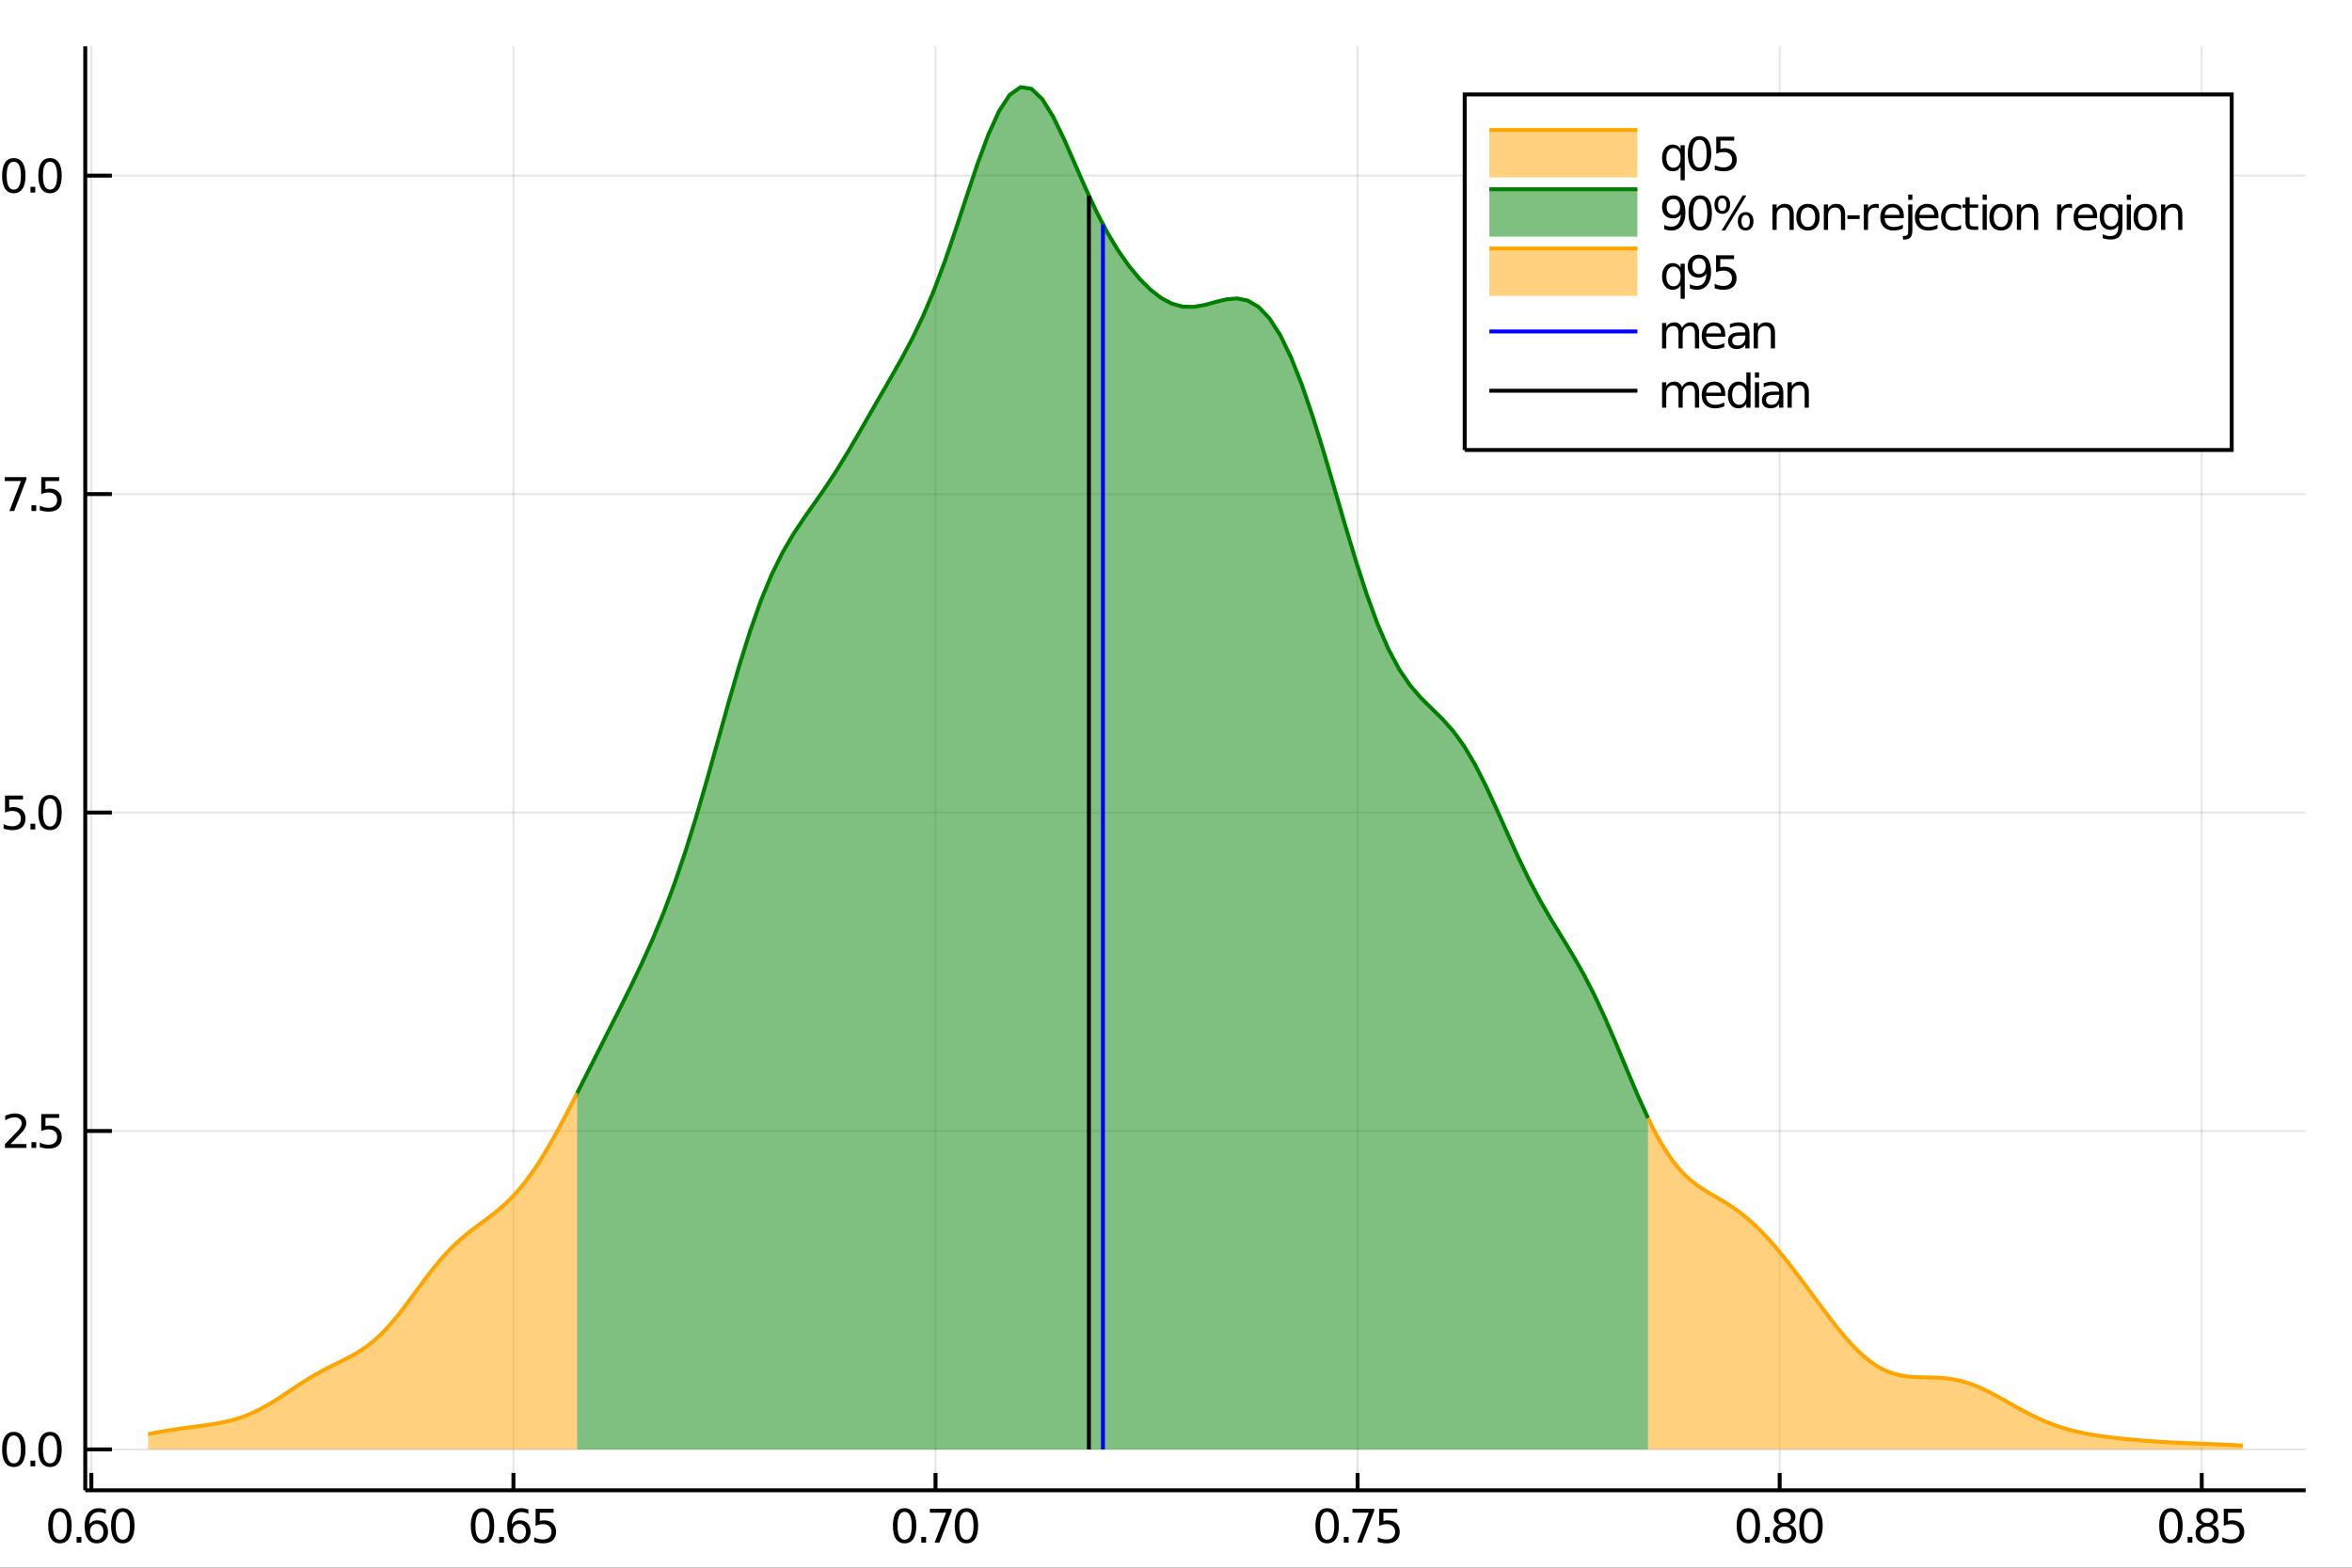 <?xml version="1.0" encoding="utf-8"?>
<svg xmlns="http://www.w3.org/2000/svg" xmlns:xlink="http://www.w3.org/1999/xlink" width="600" height="400" viewBox="0 0 2400 1600">
<rect x="0" y="0" width="2400" height="1600" fill="#333333" stroke="none"/>
<defs>
  <clipPath id="clip610">
    <rect x="0" y="0" width="2400" height="1600"/>
  </clipPath>
</defs>
<path clip-path="url(#clip610)" d="
M0 1600 L2400 1600 L2400 0 L0 0  Z
  " fill="#ffffff" fill-rule="evenodd" fill-opacity="1"/>
<defs>
  <clipPath id="clip611">
    <rect x="480" y="0" width="1681" height="1600"/>
  </clipPath>
</defs>
<path clip-path="url(#clip610)" d="
M86.992 1521.01 L2352.76 1521.01 L2352.76 47.244 L86.992 47.244  Z
  " fill="#ffffff" fill-rule="evenodd" fill-opacity="1"/>
<defs>
  <clipPath id="clip612">
    <rect x="86" y="47" width="2267" height="1475"/>
  </clipPath>
</defs>
<polyline clip-path="url(#clip612)" style="stroke:#000000; stroke-width:2; stroke-opacity:0.1; fill:none" points="
  93.229,1521.01 93.229,47.244 
  "/>
<polyline clip-path="url(#clip612)" style="stroke:#000000; stroke-width:2; stroke-opacity:0.1; fill:none" points="
  523.919,1521.01 523.919,47.244 
  "/>
<polyline clip-path="url(#clip612)" style="stroke:#000000; stroke-width:2; stroke-opacity:0.1; fill:none" points="
  954.61,1521.01 954.61,47.244 
  "/>
<polyline clip-path="url(#clip612)" style="stroke:#000000; stroke-width:2; stroke-opacity:0.1; fill:none" points="
  1385.3,1521.01 1385.3,47.244 
  "/>
<polyline clip-path="url(#clip612)" style="stroke:#000000; stroke-width:2; stroke-opacity:0.1; fill:none" points="
  1815.99,1521.01 1815.99,47.244 
  "/>
<polyline clip-path="url(#clip612)" style="stroke:#000000; stroke-width:2; stroke-opacity:0.1; fill:none" points="
  2246.68,1521.01 2246.68,47.244 
  "/>
<polyline clip-path="url(#clip612)" style="stroke:#000000; stroke-width:2; stroke-opacity:0.1; fill:none" points="
  86.992,1479.3 2352.76,1479.3 
  "/>
<polyline clip-path="url(#clip612)" style="stroke:#000000; stroke-width:2; stroke-opacity:0.1; fill:none" points="
  86.992,1154.29 2352.76,1154.29 
  "/>
<polyline clip-path="url(#clip612)" style="stroke:#000000; stroke-width:2; stroke-opacity:0.1; fill:none" points="
  86.992,829.278 2352.76,829.278 
  "/>
<polyline clip-path="url(#clip612)" style="stroke:#000000; stroke-width:2; stroke-opacity:0.1; fill:none" points="
  86.992,504.268 2352.76,504.268 
  "/>
<polyline clip-path="url(#clip612)" style="stroke:#000000; stroke-width:2; stroke-opacity:0.1; fill:none" points="
  86.992,179.258 2352.76,179.258 
  "/>
<polyline clip-path="url(#clip610)" style="stroke:#000000; stroke-width:4; stroke-opacity:1; fill:none" points="
  86.992,1521.01 2352.76,1521.01 
  "/>
<polyline clip-path="url(#clip610)" style="stroke:#000000; stroke-width:4; stroke-opacity:1; fill:none" points="
  86.992,1521.01 86.992,47.244 
  "/>
<polyline clip-path="url(#clip610)" style="stroke:#000000; stroke-width:4; stroke-opacity:1; fill:none" points="
  93.229,1521.01 93.229,1503.32 
  "/>
<polyline clip-path="url(#clip610)" style="stroke:#000000; stroke-width:4; stroke-opacity:1; fill:none" points="
  523.919,1521.01 523.919,1503.32 
  "/>
<polyline clip-path="url(#clip610)" style="stroke:#000000; stroke-width:4; stroke-opacity:1; fill:none" points="
  954.61,1521.01 954.61,1503.32 
  "/>
<polyline clip-path="url(#clip610)" style="stroke:#000000; stroke-width:4; stroke-opacity:1; fill:none" points="
  1385.3,1521.01 1385.3,1503.32 
  "/>
<polyline clip-path="url(#clip610)" style="stroke:#000000; stroke-width:4; stroke-opacity:1; fill:none" points="
  1815.99,1521.01 1815.99,1503.32 
  "/>
<polyline clip-path="url(#clip610)" style="stroke:#000000; stroke-width:4; stroke-opacity:1; fill:none" points="
  2246.68,1521.01 2246.68,1503.32 
  "/>
<polyline clip-path="url(#clip610)" style="stroke:#000000; stroke-width:4; stroke-opacity:1; fill:none" points="
  86.992,1479.3 114.181,1479.3 
  "/>
<polyline clip-path="url(#clip610)" style="stroke:#000000; stroke-width:4; stroke-opacity:1; fill:none" points="
  86.992,1154.29 114.181,1154.29 
  "/>
<polyline clip-path="url(#clip610)" style="stroke:#000000; stroke-width:4; stroke-opacity:1; fill:none" points="
  86.992,829.278 114.181,829.278 
  "/>
<polyline clip-path="url(#clip610)" style="stroke:#000000; stroke-width:4; stroke-opacity:1; fill:none" points="
  86.992,504.268 114.181,504.268 
  "/>
<polyline clip-path="url(#clip610)" style="stroke:#000000; stroke-width:4; stroke-opacity:1; fill:none" points="
  86.992,179.258 114.181,179.258 
  "/>
<path clip-path="url(#clip610)" d="M 0 0 M61.157 1543 Q57.546 1543 55.717 1546.56 Q53.912 1550.11 53.912 1557.23 Q53.912 1564.34 55.717 1567.91 Q57.546 1571.45 61.157 1571.45 Q64.791 1571.45 66.597 1567.91 Q68.425 1564.34 68.425 1557.23 Q68.425 1550.11 66.597 1546.56 Q64.791 1543 61.157 1543 M61.157 1539.29 Q66.967 1539.29 70.023 1543.9 Q73.101 1548.48 73.101 1557.23 Q73.101 1565.96 70.023 1570.57 Q66.967 1575.15 61.157 1575.15 Q55.347 1575.15 52.268 1570.57 Q49.213 1565.96 49.213 1557.23 Q49.213 1548.48 52.268 1543.9 Q55.347 1539.29 61.157 1539.29 Z" fill="#000000" fill-rule="evenodd" fill-opacity="1" /><path clip-path="url(#clip610)" d="M 0 0 M78.171 1568.6 L83.055 1568.6 L83.055 1574.48 L78.171 1574.48 L78.171 1568.6 Z" fill="#000000" fill-rule="evenodd" fill-opacity="1" /><path clip-path="url(#clip610)" d="M 0 0 M98.703 1555.34 Q95.555 1555.34 93.703 1557.49 Q91.874 1559.64 91.874 1563.39 Q91.874 1567.12 93.703 1569.29 Q95.555 1571.45 98.703 1571.45 Q101.851 1571.45 103.68 1569.29 Q105.532 1567.12 105.532 1563.39 Q105.532 1559.64 103.68 1557.49 Q101.851 1555.34 98.703 1555.34 M107.986 1540.68 L107.986 1544.94 Q106.226 1544.11 104.421 1543.67 Q102.638 1543.23 100.879 1543.23 Q96.249 1543.23 93.796 1546.36 Q91.365 1549.48 91.018 1555.8 Q92.384 1553.79 94.444 1552.72 Q96.504 1551.63 98.981 1551.63 Q104.189 1551.63 107.198 1554.8 Q110.231 1557.95 110.231 1563.39 Q110.231 1568.72 107.083 1571.93 Q103.935 1575.15 98.703 1575.15 Q92.708 1575.15 89.537 1570.57 Q86.365 1565.96 86.365 1557.23 Q86.365 1549.04 90.254 1544.18 Q94.143 1539.29 100.694 1539.29 Q102.453 1539.29 104.236 1539.64 Q106.041 1539.99 107.986 1540.68 Z" fill="#000000" fill-rule="evenodd" fill-opacity="1" /><path clip-path="url(#clip610)" d="M 0 0 M125.3 1543 Q121.689 1543 119.86 1546.56 Q118.055 1550.11 118.055 1557.23 Q118.055 1564.34 119.86 1567.91 Q121.689 1571.45 125.3 1571.45 Q128.934 1571.45 130.74 1567.91 Q132.569 1564.34 132.569 1557.23 Q132.569 1550.11 130.74 1546.56 Q128.934 1543 125.3 1543 M125.3 1539.29 Q131.11 1539.29 134.166 1543.9 Q137.245 1548.48 137.245 1557.23 Q137.245 1565.96 134.166 1570.57 Q131.11 1575.15 125.3 1575.15 Q119.49 1575.15 116.411 1570.57 Q113.356 1565.96 113.356 1557.23 Q113.356 1548.48 116.411 1543.9 Q119.49 1539.29 125.3 1539.29 Z" fill="#000000" fill-rule="evenodd" fill-opacity="1" /><path clip-path="url(#clip610)" d="M 0 0 M492.345 1543 Q488.734 1543 486.906 1546.56 Q485.1 1550.11 485.1 1557.23 Q485.1 1564.34 486.906 1567.91 Q488.734 1571.45 492.345 1571.45 Q495.98 1571.45 497.785 1567.91 Q499.614 1564.34 499.614 1557.23 Q499.614 1550.11 497.785 1546.56 Q495.98 1543 492.345 1543 M492.345 1539.29 Q498.155 1539.29 501.211 1543.9 Q504.29 1548.48 504.29 1557.23 Q504.29 1565.96 501.211 1570.57 Q498.155 1575.15 492.345 1575.15 Q486.535 1575.15 483.456 1570.57 Q480.401 1565.96 480.401 1557.23 Q480.401 1548.48 483.456 1543.9 Q486.535 1539.29 492.345 1539.29 Z" fill="#000000" fill-rule="evenodd" fill-opacity="1" /><path clip-path="url(#clip610)" d="M 0 0 M509.359 1568.6 L514.243 1568.6 L514.243 1574.48 L509.359 1574.48 L509.359 1568.6 Z" fill="#000000" fill-rule="evenodd" fill-opacity="1" /><path clip-path="url(#clip610)" d="M 0 0 M529.891 1555.34 Q526.743 1555.34 524.891 1557.49 Q523.063 1559.64 523.063 1563.39 Q523.063 1567.12 524.891 1569.29 Q526.743 1571.45 529.891 1571.45 Q533.04 1571.45 534.868 1569.29 Q536.72 1567.12 536.72 1563.39 Q536.72 1559.64 534.868 1557.49 Q533.04 1555.34 529.891 1555.34 M539.174 1540.68 L539.174 1544.94 Q537.415 1544.11 535.609 1543.67 Q533.827 1543.23 532.067 1543.23 Q527.438 1543.23 524.984 1546.36 Q522.554 1549.48 522.206 1555.8 Q523.572 1553.79 525.632 1552.72 Q527.692 1551.63 530.169 1551.63 Q535.378 1551.63 538.387 1554.8 Q541.419 1557.95 541.419 1563.39 Q541.419 1568.72 538.271 1571.93 Q535.123 1575.15 529.891 1575.15 Q523.896 1575.15 520.725 1570.57 Q517.554 1565.96 517.554 1557.23 Q517.554 1549.04 521.442 1544.18 Q525.331 1539.29 531.882 1539.29 Q533.641 1539.29 535.424 1539.64 Q537.229 1539.99 539.174 1540.68 Z" fill="#000000" fill-rule="evenodd" fill-opacity="1" /><path clip-path="url(#clip610)" d="M 0 0 M546.535 1539.92 L564.891 1539.92 L564.891 1543.86 L550.817 1543.86 L550.817 1552.33 Q551.836 1551.98 552.854 1551.82 Q553.873 1551.63 554.891 1551.63 Q560.678 1551.63 564.058 1554.8 Q567.438 1557.98 567.438 1563.39 Q567.438 1568.97 563.965 1572.07 Q560.493 1575.15 554.174 1575.15 Q551.998 1575.15 549.729 1574.78 Q547.484 1574.41 545.077 1573.67 L545.077 1568.97 Q547.16 1570.1 549.382 1570.66 Q551.604 1571.22 554.081 1571.22 Q558.086 1571.22 560.424 1569.11 Q562.762 1567 562.762 1563.39 Q562.762 1559.78 560.424 1557.67 Q558.086 1555.57 554.081 1555.57 Q552.206 1555.57 550.331 1555.98 Q548.479 1556.4 546.535 1557.28 L546.535 1539.92 Z" fill="#000000" fill-rule="evenodd" fill-opacity="1" /><path clip-path="url(#clip610)" d="M 0 0 M923.071 1543 Q919.46 1543 917.631 1546.56 Q915.825 1550.11 915.825 1557.23 Q915.825 1564.34 917.631 1567.91 Q919.46 1571.45 923.071 1571.45 Q926.705 1571.45 928.51 1567.91 Q930.339 1564.34 930.339 1557.23 Q930.339 1550.11 928.51 1546.56 Q926.705 1543 923.071 1543 M923.071 1539.29 Q928.881 1539.29 931.936 1543.9 Q935.015 1548.48 935.015 1557.23 Q935.015 1565.96 931.936 1570.57 Q928.881 1575.15 923.071 1575.15 Q917.261 1575.15 914.182 1570.57 Q911.126 1565.96 911.126 1557.23 Q911.126 1548.48 914.182 1543.9 Q917.261 1539.29 923.071 1539.29 Z" fill="#000000" fill-rule="evenodd" fill-opacity="1" /><path clip-path="url(#clip610)" d="M 0 0 M940.084 1568.6 L944.969 1568.6 L944.969 1574.48 L940.084 1574.48 L940.084 1568.6 Z" fill="#000000" fill-rule="evenodd" fill-opacity="1" /><path clip-path="url(#clip610)" d="M 0 0 M948.858 1539.92 L971.08 1539.92 L971.08 1541.91 L958.533 1574.48 L953.649 1574.48 L965.455 1543.86 L948.858 1543.86 L948.858 1539.92 Z" fill="#000000" fill-rule="evenodd" fill-opacity="1" /><path clip-path="url(#clip610)" d="M 0 0 M986.149 1543 Q982.538 1543 980.709 1546.56 Q978.904 1550.11 978.904 1557.23 Q978.904 1564.34 980.709 1567.91 Q982.538 1571.45 986.149 1571.45 Q989.783 1571.45 991.589 1567.91 Q993.418 1564.34 993.418 1557.23 Q993.418 1550.11 991.589 1546.56 Q989.783 1543 986.149 1543 M986.149 1539.29 Q991.959 1539.29 995.015 1543.9 Q998.093 1548.48 998.093 1557.23 Q998.093 1565.96 995.015 1570.57 Q991.959 1575.15 986.149 1575.15 Q980.339 1575.15 977.26 1570.57 Q974.205 1565.96 974.205 1557.23 Q974.205 1548.48 977.26 1543.9 Q980.339 1539.29 986.149 1539.29 Z" fill="#000000" fill-rule="evenodd" fill-opacity="1" /><path clip-path="url(#clip610)" d="M 0 0 M1354.26 1543 Q1350.65 1543 1348.82 1546.56 Q1347.01 1550.11 1347.01 1557.23 Q1347.01 1564.34 1348.82 1567.91 Q1350.65 1571.45 1354.26 1571.45 Q1357.89 1571.45 1359.7 1567.91 Q1361.53 1564.34 1361.53 1557.23 Q1361.53 1550.11 1359.7 1546.56 Q1357.89 1543 1354.26 1543 M1354.26 1539.29 Q1360.07 1539.29 1363.12 1543.9 Q1366.2 1548.48 1366.2 1557.23 Q1366.2 1565.96 1363.12 1570.57 Q1360.07 1575.15 1354.26 1575.15 Q1348.45 1575.15 1345.37 1570.57 Q1342.31 1565.96 1342.31 1557.23 Q1342.31 1548.48 1345.37 1543.9 Q1348.45 1539.29 1354.26 1539.29 Z" fill="#000000" fill-rule="evenodd" fill-opacity="1" /><path clip-path="url(#clip610)" d="M 0 0 M1371.27 1568.6 L1376.16 1568.6 L1376.16 1574.48 L1371.27 1574.48 L1371.27 1568.6 Z" fill="#000000" fill-rule="evenodd" fill-opacity="1" /><path clip-path="url(#clip610)" d="M 0 0 M1380.05 1539.92 L1402.27 1539.92 L1402.27 1541.91 L1389.72 1574.48 L1384.84 1574.48 L1396.64 1543.86 L1380.05 1543.86 L1380.05 1539.92 Z" fill="#000000" fill-rule="evenodd" fill-opacity="1" /><path clip-path="url(#clip610)" d="M 0 0 M1407.38 1539.92 L1425.74 1539.92 L1425.74 1543.86 L1411.67 1543.86 L1411.67 1552.33 Q1412.68 1551.98 1413.7 1551.82 Q1414.72 1551.63 1415.74 1551.63 Q1421.53 1551.63 1424.91 1554.8 Q1428.29 1557.98 1428.29 1563.39 Q1428.29 1568.97 1424.81 1572.07 Q1421.34 1575.15 1415.02 1575.15 Q1412.85 1575.15 1410.58 1574.78 Q1408.33 1574.41 1405.93 1573.67 L1405.93 1568.97 Q1408.01 1570.1 1410.23 1570.66 Q1412.45 1571.22 1414.93 1571.22 Q1418.93 1571.22 1421.27 1569.11 Q1423.61 1567 1423.61 1563.39 Q1423.61 1559.78 1421.27 1557.67 Q1418.93 1555.57 1414.93 1555.57 Q1413.05 1555.57 1411.18 1555.98 Q1409.33 1556.4 1407.38 1557.28 L1407.38 1539.92 Z" fill="#000000" fill-rule="evenodd" fill-opacity="1" /><path clip-path="url(#clip610)" d="M 0 0 M1784.05 1543 Q1780.44 1543 1778.61 1546.56 Q1776.8 1550.11 1776.8 1557.23 Q1776.8 1564.34 1778.61 1567.91 Q1780.44 1571.45 1784.05 1571.45 Q1787.68 1571.45 1789.49 1567.91 Q1791.32 1564.34 1791.32 1557.23 Q1791.32 1550.11 1789.49 1546.56 Q1787.68 1543 1784.05 1543 M1784.05 1539.29 Q1789.86 1539.29 1792.91 1543.9 Q1795.99 1548.48 1795.99 1557.23 Q1795.99 1565.96 1792.91 1570.57 Q1789.86 1575.15 1784.05 1575.15 Q1778.24 1575.15 1775.16 1570.57 Q1772.1 1565.96 1772.1 1557.23 Q1772.1 1548.48 1775.16 1543.9 Q1778.24 1539.29 1784.05 1539.29 Z" fill="#000000" fill-rule="evenodd" fill-opacity="1" /><path clip-path="url(#clip610)" d="M 0 0 M1801.06 1568.6 L1805.94 1568.6 L1805.94 1574.48 L1801.06 1574.48 L1801.06 1568.6 Z" fill="#000000" fill-rule="evenodd" fill-opacity="1" /><path clip-path="url(#clip610)" d="M 0 0 M1821.01 1558.07 Q1817.68 1558.07 1815.76 1559.85 Q1813.86 1561.63 1813.86 1564.76 Q1813.86 1567.88 1815.76 1569.67 Q1817.68 1571.45 1821.01 1571.45 Q1824.35 1571.45 1826.27 1569.67 Q1828.19 1567.86 1828.19 1564.76 Q1828.19 1561.63 1826.27 1559.85 Q1824.37 1558.07 1821.01 1558.07 M1816.34 1556.08 Q1813.33 1555.34 1811.64 1553.28 Q1809.97 1551.22 1809.97 1548.25 Q1809.97 1544.11 1812.91 1541.7 Q1815.88 1539.29 1821.01 1539.29 Q1826.18 1539.29 1829.12 1541.7 Q1832.06 1544.11 1832.06 1548.25 Q1832.06 1551.22 1830.37 1553.28 Q1828.7 1555.34 1825.71 1556.08 Q1829.09 1556.86 1830.97 1559.16 Q1832.87 1561.45 1832.87 1564.76 Q1832.87 1569.78 1829.79 1572.47 Q1826.73 1575.15 1821.01 1575.15 Q1815.3 1575.15 1812.22 1572.47 Q1809.16 1569.78 1809.16 1564.76 Q1809.16 1561.45 1811.06 1559.16 Q1812.96 1556.86 1816.34 1556.08 M1814.63 1548.69 Q1814.63 1551.38 1816.29 1552.88 Q1817.98 1554.39 1821.01 1554.39 Q1824.02 1554.39 1825.71 1552.88 Q1827.43 1551.38 1827.43 1548.69 Q1827.43 1546.01 1825.71 1544.5 Q1824.02 1543 1821.01 1543 Q1817.98 1543 1816.29 1544.5 Q1814.63 1546.01 1814.63 1548.69 Z" fill="#000000" fill-rule="evenodd" fill-opacity="1" /><path clip-path="url(#clip610)" d="M 0 0 M1847.94 1543 Q1844.32 1543 1842.5 1546.56 Q1840.69 1550.11 1840.69 1557.23 Q1840.69 1564.34 1842.5 1567.91 Q1844.32 1571.45 1847.94 1571.45 Q1851.57 1571.45 1853.38 1567.91 Q1855.2 1564.34 1855.2 1557.23 Q1855.2 1550.11 1853.38 1546.56 Q1851.57 1543 1847.94 1543 M1847.94 1539.29 Q1853.75 1539.29 1856.8 1543.9 Q1859.88 1548.48 1859.88 1557.23 Q1859.88 1565.96 1856.8 1570.57 Q1853.75 1575.15 1847.94 1575.15 Q1842.13 1575.15 1839.05 1570.57 Q1835.99 1565.96 1835.99 1557.23 Q1835.99 1548.48 1839.05 1543.9 Q1842.13 1539.29 1847.94 1539.29 Z" fill="#000000" fill-rule="evenodd" fill-opacity="1" /><path clip-path="url(#clip610)" d="M 0 0 M2215.24 1543 Q2211.62 1543 2209.8 1546.56 Q2207.99 1550.11 2207.99 1557.23 Q2207.99 1564.34 2209.8 1567.91 Q2211.62 1571.45 2215.24 1571.45 Q2218.87 1571.45 2220.67 1567.91 Q2222.5 1564.34 2222.5 1557.23 Q2222.5 1550.11 2220.67 1546.56 Q2218.87 1543 2215.24 1543 M2215.24 1539.29 Q2221.05 1539.29 2224.1 1543.9 Q2227.18 1548.48 2227.18 1557.23 Q2227.18 1565.96 2224.1 1570.57 Q2221.05 1575.15 2215.24 1575.15 Q2209.42 1575.15 2206.35 1570.57 Q2203.29 1565.96 2203.29 1557.23 Q2203.29 1548.48 2206.35 1543.9 Q2209.42 1539.29 2215.24 1539.29 Z" fill="#000000" fill-rule="evenodd" fill-opacity="1" /><path clip-path="url(#clip610)" d="M 0 0 M2232.25 1568.6 L2237.13 1568.6 L2237.13 1574.48 L2232.25 1574.48 L2232.25 1568.6 Z" fill="#000000" fill-rule="evenodd" fill-opacity="1" /><path clip-path="url(#clip610)" d="M 0 0 M2252.2 1558.07 Q2248.87 1558.07 2246.95 1559.85 Q2245.05 1561.63 2245.05 1564.76 Q2245.05 1567.88 2246.95 1569.67 Q2248.87 1571.45 2252.2 1571.45 Q2255.54 1571.45 2257.46 1569.67 Q2259.38 1567.86 2259.38 1564.76 Q2259.38 1561.63 2257.46 1559.85 Q2255.56 1558.07 2252.2 1558.07 M2247.53 1556.08 Q2244.52 1555.34 2242.83 1553.28 Q2241.16 1551.22 2241.16 1548.25 Q2241.16 1544.11 2244.1 1541.7 Q2247.06 1539.29 2252.2 1539.29 Q2257.36 1539.29 2260.3 1541.7 Q2263.24 1544.11 2263.24 1548.25 Q2263.24 1551.22 2261.55 1553.28 Q2259.89 1555.34 2256.9 1556.08 Q2260.28 1556.86 2262.16 1559.16 Q2264.05 1561.45 2264.05 1564.76 Q2264.05 1569.78 2260.98 1572.47 Q2257.92 1575.15 2252.2 1575.15 Q2246.48 1575.15 2243.41 1572.47 Q2240.35 1569.78 2240.35 1564.76 Q2240.35 1561.45 2242.25 1559.16 Q2244.15 1556.86 2247.53 1556.08 M2245.81 1548.69 Q2245.81 1551.38 2247.48 1552.88 Q2249.17 1554.39 2252.2 1554.39 Q2255.21 1554.39 2256.9 1552.88 Q2258.61 1551.38 2258.61 1548.69 Q2258.61 1546.01 2256.9 1544.5 Q2255.21 1543 2252.2 1543 Q2249.17 1543 2247.48 1544.5 Q2245.81 1546.01 2245.81 1548.69 Z" fill="#000000" fill-rule="evenodd" fill-opacity="1" /><path clip-path="url(#clip610)" d="M 0 0 M2269.17 1539.92 L2287.53 1539.92 L2287.53 1543.86 L2273.45 1543.86 L2273.45 1552.33 Q2274.47 1551.98 2275.49 1551.82 Q2276.51 1551.63 2277.53 1551.63 Q2283.31 1551.63 2286.69 1554.8 Q2290.07 1557.98 2290.07 1563.39 Q2290.07 1568.97 2286.6 1572.07 Q2283.13 1575.15 2276.81 1575.15 Q2274.63 1575.15 2272.36 1574.78 Q2270.12 1574.41 2267.71 1573.67 L2267.71 1568.97 Q2269.79 1570.1 2272.02 1570.66 Q2274.24 1571.22 2276.72 1571.22 Q2280.72 1571.22 2283.06 1569.11 Q2285.4 1567 2285.4 1563.39 Q2285.4 1559.78 2283.06 1557.67 Q2280.72 1555.57 2276.72 1555.57 Q2274.84 1555.57 2272.97 1555.98 Q2271.11 1556.4 2269.17 1557.28 L2269.17 1539.92 Z" fill="#000000" fill-rule="evenodd" fill-opacity="1" /><path clip-path="url(#clip610)" d="M 0 0 M14.08 1465.1 Q10.469 1465.1 8.641 1468.66 Q6.835 1472.2 6.835 1479.33 Q6.835 1486.44 8.641 1490 Q10.469 1493.55 14.08 1493.55 Q17.715 1493.55 19.52 1490 Q21.349 1486.44 21.349 1479.33 Q21.349 1472.2 19.52 1468.66 Q17.715 1465.1 14.08 1465.1 M14.08 1461.39 Q19.89 1461.39 22.946 1466 Q26.025 1470.58 26.025 1479.33 Q26.025 1488.06 22.946 1492.67 Q19.89 1497.25 14.08 1497.25 Q8.27 1497.25 5.192 1492.67 Q2.136 1488.06 2.136 1479.33 Q2.136 1470.58 5.192 1466 Q8.27 1461.39 14.08 1461.39 Z" fill="#000000" fill-rule="evenodd" fill-opacity="1" /><path clip-path="url(#clip610)" d="M 0 0 M31.094 1490.7 L35.978 1490.7 L35.978 1496.58 L31.094 1496.58 L31.094 1490.7 Z" fill="#000000" fill-rule="evenodd" fill-opacity="1" /><path clip-path="url(#clip610)" d="M 0 0 M51.048 1465.1 Q47.437 1465.1 45.608 1468.66 Q43.802 1472.2 43.802 1479.33 Q43.802 1486.44 45.608 1490 Q47.437 1493.55 51.048 1493.55 Q54.682 1493.55 56.487 1490 Q58.316 1486.44 58.316 1479.33 Q58.316 1472.2 56.487 1468.66 Q54.682 1465.1 51.048 1465.1 M51.048 1461.39 Q56.858 1461.39 59.913 1466 Q62.992 1470.58 62.992 1479.33 Q62.992 1488.06 59.913 1492.67 Q56.858 1497.25 51.048 1497.25 Q45.238 1497.25 42.159 1492.67 Q39.103 1488.06 39.103 1479.33 Q39.103 1470.58 42.159 1466 Q45.238 1461.39 51.048 1461.39 Z" fill="#000000" fill-rule="evenodd" fill-opacity="1" /><path clip-path="url(#clip610)" d="M 0 0 M10.701 1167.63 L27.02 1167.63 L27.02 1171.57 L5.076 1171.57 L5.076 1167.63 Q7.738 1164.88 12.321 1160.25 Q16.928 1155.6 18.108 1154.25 Q20.354 1151.73 21.233 1149.99 Q22.136 1148.23 22.136 1146.54 Q22.136 1143.79 20.191 1142.05 Q18.27 1140.32 15.168 1140.32 Q12.969 1140.32 10.516 1141.08 Q8.085 1141.85 5.307 1143.4 L5.307 1138.67 Q8.131 1137.54 10.585 1136.96 Q13.039 1136.38 15.076 1136.38 Q20.446 1136.38 23.64 1139.07 Q26.835 1141.75 26.835 1146.24 Q26.835 1148.37 26.025 1150.29 Q25.238 1152.19 23.131 1154.79 Q22.552 1155.46 19.451 1158.67 Q16.349 1161.87 10.701 1167.63 Z" fill="#000000" fill-rule="evenodd" fill-opacity="1" /><path clip-path="url(#clip610)" d="M 0 0 M32.09 1165.69 L36.974 1165.69 L36.974 1171.57 L32.09 1171.57 L32.09 1165.69 Z" fill="#000000" fill-rule="evenodd" fill-opacity="1" /><path clip-path="url(#clip610)" d="M 0 0 M42.09 1137.01 L60.446 1137.01 L60.446 1140.94 L46.372 1140.94 L46.372 1149.41 Q47.39 1149.07 48.409 1148.91 Q49.427 1148.72 50.446 1148.72 Q56.233 1148.72 59.612 1151.89 Q62.992 1155.06 62.992 1160.48 Q62.992 1166.06 59.52 1169.16 Q56.048 1172.24 49.728 1172.24 Q47.552 1172.24 45.284 1171.87 Q43.038 1171.5 40.631 1170.76 L40.631 1166.06 Q42.715 1167.19 44.937 1167.75 Q47.159 1168.3 49.636 1168.3 Q53.64 1168.3 55.978 1166.2 Q58.316 1164.09 58.316 1160.48 Q58.316 1156.87 55.978 1154.76 Q53.64 1152.66 49.636 1152.66 Q47.761 1152.66 45.886 1153.07 Q44.034 1153.49 42.09 1154.37 L42.09 1137.01 Z" fill="#000000" fill-rule="evenodd" fill-opacity="1" /><path clip-path="url(#clip610)" d="M 0 0 M5.122 811.998 L23.478 811.998 L23.478 815.933 L9.404 815.933 L9.404 824.405 Q10.423 824.058 11.441 823.896 Q12.46 823.71 13.479 823.71 Q19.265 823.71 22.645 826.882 Q26.025 830.053 26.025 835.47 Q26.025 841.048 22.552 844.15 Q19.08 847.229 12.761 847.229 Q10.585 847.229 8.316 846.859 Q6.071 846.488 3.664 845.747 L3.664 841.048 Q5.747 842.183 7.969 842.738 Q10.191 843.294 12.668 843.294 Q16.673 843.294 19.011 841.187 Q21.349 839.081 21.349 835.47 Q21.349 831.859 19.011 829.752 Q16.673 827.646 12.668 827.646 Q10.793 827.646 8.918 828.062 Q7.066 828.479 5.122 829.359 L5.122 811.998 Z" fill="#000000" fill-rule="evenodd" fill-opacity="1" /><path clip-path="url(#clip610)" d="M 0 0 M31.094 840.678 L35.978 840.678 L35.978 846.558 L31.094 846.558 L31.094 840.678 Z" fill="#000000" fill-rule="evenodd" fill-opacity="1" /><path clip-path="url(#clip610)" d="M 0 0 M51.048 815.076 Q47.437 815.076 45.608 818.641 Q43.802 822.183 43.802 829.312 Q43.802 836.419 45.608 839.984 Q47.437 843.525 51.048 843.525 Q54.682 843.525 56.487 839.984 Q58.316 836.419 58.316 829.312 Q58.316 822.183 56.487 818.641 Q54.682 815.076 51.048 815.076 M51.048 811.373 Q56.858 811.373 59.913 815.979 Q62.992 820.562 62.992 829.312 Q62.992 838.039 59.913 842.646 Q56.858 847.229 51.048 847.229 Q45.238 847.229 42.159 842.646 Q39.103 838.039 39.103 829.312 Q39.103 820.562 42.159 815.979 Q45.238 811.373 51.048 811.373 Z" fill="#000000" fill-rule="evenodd" fill-opacity="1" /><path clip-path="url(#clip610)" d="M 0 0 M4.798 486.988 L27.02 486.988 L27.02 488.978 L14.474 521.548 L9.59 521.548 L21.395 490.923 L4.798 490.923 L4.798 486.988 Z" fill="#000000" fill-rule="evenodd" fill-opacity="1" /><path clip-path="url(#clip610)" d="M 0 0 M32.09 515.668 L36.974 515.668 L36.974 521.548 L32.09 521.548 L32.09 515.668 Z" fill="#000000" fill-rule="evenodd" fill-opacity="1" /><path clip-path="url(#clip610)" d="M 0 0 M42.09 486.988 L60.446 486.988 L60.446 490.923 L46.372 490.923 L46.372 499.395 Q47.39 499.048 48.409 498.886 Q49.427 498.7 50.446 498.7 Q56.233 498.7 59.612 501.872 Q62.992 505.043 62.992 510.46 Q62.992 516.038 59.52 519.14 Q56.048 522.219 49.728 522.219 Q47.552 522.219 45.284 521.849 Q43.038 521.478 40.631 520.737 L40.631 516.038 Q42.715 517.173 44.937 517.728 Q47.159 518.284 49.636 518.284 Q53.64 518.284 55.978 516.177 Q58.316 514.071 58.316 510.46 Q58.316 506.849 55.978 504.742 Q53.64 502.636 49.636 502.636 Q47.761 502.636 45.886 503.052 Q44.034 503.469 42.09 504.349 L42.09 486.988 Z" fill="#000000" fill-rule="evenodd" fill-opacity="1" /><path clip-path="url(#clip610)" d="M 0 0 M-20.896 192.602 L-13.258 192.602 L-13.258 166.237 L-21.568 167.903 L-21.568 163.644 L-13.304 161.978 L-8.628 161.978 L-8.628 192.602 L-0.989 192.602 L-0.989 196.538 L-20.896 196.538 L-20.896 192.602 Z" fill="#000000" fill-rule="evenodd" fill-opacity="1" /><path clip-path="url(#clip610)" d="M 0 0 M14.08 165.056 Q10.469 165.056 8.641 168.621 Q6.835 172.163 6.835 179.292 Q6.835 186.399 8.641 189.964 Q10.469 193.505 14.08 193.505 Q17.715 193.505 19.52 189.964 Q21.349 186.399 21.349 179.292 Q21.349 172.163 19.52 168.621 Q17.715 165.056 14.08 165.056 M14.08 161.353 Q19.89 161.353 22.946 165.959 Q26.025 170.542 26.025 179.292 Q26.025 188.019 22.946 192.626 Q19.89 197.209 14.08 197.209 Q8.27 197.209 5.192 192.626 Q2.136 188.019 2.136 179.292 Q2.136 170.542 5.192 165.959 Q8.27 161.353 14.08 161.353 Z" fill="#000000" fill-rule="evenodd" fill-opacity="1" /><path clip-path="url(#clip610)" d="M 0 0 M31.094 190.658 L35.978 190.658 L35.978 196.538 L31.094 196.538 L31.094 190.658 Z" fill="#000000" fill-rule="evenodd" fill-opacity="1" /><path clip-path="url(#clip610)" d="M 0 0 M51.048 165.056 Q47.437 165.056 45.608 168.621 Q43.802 172.163 43.802 179.292 Q43.802 186.399 45.608 189.964 Q47.437 193.505 51.048 193.505 Q54.682 193.505 56.487 189.964 Q58.316 186.399 58.316 179.292 Q58.316 172.163 56.487 168.621 Q54.682 165.056 51.048 165.056 M51.048 161.353 Q56.858 161.353 59.913 165.959 Q62.992 170.542 62.992 179.292 Q62.992 188.019 59.913 192.626 Q56.858 197.209 51.048 197.209 Q45.238 197.209 42.159 192.626 Q39.103 188.019 39.103 179.292 Q39.103 170.542 42.159 165.959 Q45.238 161.353 51.048 161.353 Z" fill="#000000" fill-rule="evenodd" fill-opacity="1" /><path clip-path="url(#clip612)" d="
M151.118 1463.67 L155.539 1462.82 L159.961 1461.99 L164.383 1461.19 L168.805 1460.43 L173.226 1459.7 L177.648 1459.01 L182.07 1458.35 L186.492 1457.72 L190.913 1457.11 
  L195.335 1456.53 L199.757 1455.95 L204.179 1455.37 L208.601 1454.77 L213.022 1454.14 L217.444 1453.46 L221.866 1452.71 L226.288 1451.88 L230.709 1450.94 L235.131 1449.88 
  L239.553 1448.68 L243.975 1447.32 L248.397 1445.79 L252.818 1444.09 L257.24 1442.2 L261.662 1440.14 L266.084 1437.89 L270.505 1435.48 L274.927 1432.92 L279.349 1430.23 
  L283.771 1427.43 L288.192 1424.54 L292.614 1421.61 L297.036 1418.65 L301.458 1415.71 L305.88 1412.8 L310.301 1409.96 L314.723 1407.2 L319.145 1404.54 L323.567 1402 
  L327.988 1399.56 L332.41 1397.22 L336.832 1394.96 L341.254 1392.76 L345.676 1390.59 L350.097 1388.39 L354.519 1386.14 L358.941 1383.78 L363.363 1381.27 L367.784 1378.55 
  L372.206 1375.59 L376.628 1372.34 L381.05 1368.78 L385.471 1364.88 L389.893 1360.64 L394.315 1356.06 L398.737 1351.16 L403.159 1345.95 L407.58 1340.47 L412.002 1334.78 
  L416.424 1328.92 L420.846 1322.95 L425.267 1316.94 L429.689 1310.94 L434.111 1305.02 L438.533 1299.23 L442.955 1293.62 L447.376 1288.23 L451.798 1283.1 L456.22 1278.24 
  L460.642 1273.66 L465.063 1269.35 L469.485 1265.32 L473.907 1261.52 L478.329 1257.92 L482.75 1254.48 L487.172 1251.16 L491.594 1247.89 L496.016 1244.61 L500.438 1241.28 
  L504.859 1237.83 L509.281 1234.21 L513.703 1230.37 L518.125 1226.25 L522.546 1221.84 L526.968 1217.08 L531.39 1211.96 L535.812 1206.47 L540.234 1200.59 L544.655 1194.34 
  L549.077 1187.72 L553.499 1180.74 L557.921 1173.43 L562.342 1165.83 L566.764 1157.95 L571.186 1149.84 L575.608 1141.54 L580.029 1133.07 L584.451 1124.48 L588.873 1115.8 
  L588.873 1479.3 L584.451 1479.3 L580.029 1479.3 L575.608 1479.3 L571.186 1479.3 L566.764 1479.3 L562.342 1479.3 L557.921 1479.3 L553.499 1479.3 L549.077 1479.3 
  L544.655 1479.3 L540.234 1479.3 L535.812 1479.3 L531.39 1479.3 L526.968 1479.3 L522.546 1479.3 L518.125 1479.3 L513.703 1479.3 L509.281 1479.3 L504.859 1479.3 
  L500.438 1479.3 L496.016 1479.3 L491.594 1479.3 L487.172 1479.3 L482.75 1479.3 L478.329 1479.3 L473.907 1479.3 L469.485 1479.3 L465.063 1479.3 L460.642 1479.3 
  L456.22 1479.3 L451.798 1479.3 L447.376 1479.3 L442.955 1479.3 L438.533 1479.3 L434.111 1479.3 L429.689 1479.3 L425.267 1479.3 L420.846 1479.3 L416.424 1479.3 
  L412.002 1479.3 L407.58 1479.3 L403.159 1479.3 L398.737 1479.3 L394.315 1479.3 L389.893 1479.3 L385.471 1479.3 L381.05 1479.3 L376.628 1479.3 L372.206 1479.3 
  L367.784 1479.3 L363.363 1479.3 L358.941 1479.3 L354.519 1479.3 L350.097 1479.3 L345.676 1479.3 L341.254 1479.3 L336.832 1479.3 L332.41 1479.3 L327.988 1479.3 
  L323.567 1479.3 L319.145 1479.3 L314.723 1479.3 L310.301 1479.3 L305.88 1479.3 L301.458 1479.3 L297.036 1479.3 L292.614 1479.3 L288.192 1479.3 L283.771 1479.3 
  L279.349 1479.3 L274.927 1479.3 L270.505 1479.3 L266.084 1479.3 L261.662 1479.3 L257.24 1479.3 L252.818 1479.3 L248.397 1479.3 L243.975 1479.3 L239.553 1479.3 
  L235.131 1479.3 L230.709 1479.3 L226.288 1479.3 L221.866 1479.3 L217.444 1479.3 L213.022 1479.3 L208.601 1479.3 L204.179 1479.3 L199.757 1479.3 L195.335 1479.3 
  L190.913 1479.3 L186.492 1479.3 L182.07 1479.3 L177.648 1479.3 L173.226 1479.3 L168.805 1479.3 L164.383 1479.3 L159.961 1479.3 L155.539 1479.3 L151.118 1479.3 
   Z
  " fill="#ffa500" fill-rule="evenodd" fill-opacity="0.5"/>
<polyline clip-path="url(#clip612)" style="stroke:#ffa500; stroke-width:4; stroke-opacity:1; fill:none" points="
  151.118,1463.67 155.539,1462.82 159.961,1461.99 164.383,1461.19 168.805,1460.43 173.226,1459.7 177.648,1459.01 182.07,1458.35 186.492,1457.72 190.913,1457.11 
  195.335,1456.53 199.757,1455.95 204.179,1455.37 208.601,1454.77 213.022,1454.14 217.444,1453.46 221.866,1452.71 226.288,1451.88 230.709,1450.94 235.131,1449.88 
  239.553,1448.68 243.975,1447.32 248.397,1445.79 252.818,1444.09 257.24,1442.2 261.662,1440.14 266.084,1437.89 270.505,1435.48 274.927,1432.92 279.349,1430.23 
  283.771,1427.43 288.192,1424.54 292.614,1421.61 297.036,1418.65 301.458,1415.71 305.88,1412.8 310.301,1409.96 314.723,1407.2 319.145,1404.54 323.567,1402 
  327.988,1399.56 332.41,1397.22 336.832,1394.96 341.254,1392.76 345.676,1390.59 350.097,1388.39 354.519,1386.14 358.941,1383.78 363.363,1381.27 367.784,1378.55 
  372.206,1375.59 376.628,1372.34 381.05,1368.78 385.471,1364.88 389.893,1360.64 394.315,1356.06 398.737,1351.16 403.159,1345.95 407.58,1340.47 412.002,1334.78 
  416.424,1328.92 420.846,1322.95 425.267,1316.94 429.689,1310.94 434.111,1305.02 438.533,1299.23 442.955,1293.62 447.376,1288.23 451.798,1283.1 456.22,1278.24 
  460.642,1273.66 465.063,1269.35 469.485,1265.32 473.907,1261.52 478.329,1257.92 482.75,1254.48 487.172,1251.16 491.594,1247.89 496.016,1244.61 500.438,1241.28 
  504.859,1237.83 509.281,1234.21 513.703,1230.37 518.125,1226.25 522.546,1221.84 526.968,1217.08 531.39,1211.96 535.812,1206.47 540.234,1200.59 544.655,1194.34 
  549.077,1187.72 553.499,1180.74 557.921,1173.43 562.342,1165.83 566.764,1157.95 571.186,1149.84 575.608,1141.54 580.029,1133.07 584.451,1124.48 588.873,1115.8 
  
  "/>
<path clip-path="url(#clip612)" d="
M588.873 1115.8 L599.912 1093.93 L610.951 1072.01 L621.99 1050.16 L633.029 1028.27 L644.067 1006 L655.106 982.84 L666.145 958.182 L677.184 931.397 L688.223 901.941 
  L699.262 869.486 L710.301 834.059 L721.34 796.144 L732.379 756.719 L743.417 717.162 L754.456 679.05 L765.495 643.867 L776.534 612.712 L787.573 586.076 L798.612 563.755 
  L809.651 544.927 L820.69 528.359 L831.729 512.702 L842.767 496.803 L853.806 479.94 L864.845 461.929 L875.884 443.046 L886.923 423.797 L897.962 404.593 L909.001 385.473 
  L920.04 365.968 L931.079 345.193 L942.117 322.121 L953.156 295.957 L964.195 266.481 L975.234 234.256 L986.273 200.654 L997.312 167.706 L1008.35 137.825 L1019.39 113.457 
  L1030.43 96.699 L1041.47 88.954 L1052.51 90.669 L1063.55 101.22 L1074.58 119.003 L1085.62 141.731 L1096.66 166.877 L1107.7 192.148 L1118.74 215.853 L1129.78 237.053 
  L1140.82 255.478 L1151.86 271.262 L1162.9 284.629 L1173.93 295.659 L1184.97 304.214 L1196.01 310.043 L1207.05 312.987 L1218.09 313.2 L1229.13 311.282 L1240.17 308.278 
  L1251.21 305.549 L1262.25 304.581 L1273.28 306.777 L1284.32 313.293 L1295.36 324.942 L1306.4 342.143 L1317.44 364.904 L1328.48 392.832 L1339.52 425.15 L1350.56 460.751 
  L1361.6 498.265 L1372.63 536.163 L1383.67 572.875 L1394.71 606.931 L1405.75 637.119 L1416.79 662.65 L1427.83 683.296 L1438.87 699.478 L1449.91 712.25 L1460.95 723.162 
  L1471.98 733.992 L1483.02 746.411 L1494.06 761.65 L1505.1 780.249 L1516.14 801.968 L1527.18 825.896 L1538.22 850.714 L1549.26 875.059 L1560.3 897.889 L1571.33 918.734 
  L1582.37 937.8 L1593.41 955.864 L1604.45 974.036 L1615.49 993.428 L1626.53 1014.84 L1637.57 1038.52 L1648.61 1064.1 L1659.65 1090.64 L1670.68 1116.83 L1681.72 1141.27 
  L1681.72 1479.3 L1670.68 1479.3 L1659.65 1479.3 L1648.61 1479.3 L1637.57 1479.3 L1626.53 1479.3 L1615.49 1479.3 L1604.45 1479.3 L1593.41 1479.3 L1582.37 1479.3 
  L1571.33 1479.3 L1560.3 1479.3 L1549.26 1479.3 L1538.22 1479.3 L1527.18 1479.3 L1516.14 1479.3 L1505.1 1479.3 L1494.06 1479.3 L1483.02 1479.3 L1471.98 1479.3 
  L1460.95 1479.3 L1449.91 1479.3 L1438.87 1479.3 L1427.83 1479.3 L1416.79 1479.3 L1405.75 1479.3 L1394.71 1479.3 L1383.67 1479.3 L1372.63 1479.3 L1361.6 1479.3 
  L1350.56 1479.3 L1339.52 1479.3 L1328.48 1479.3 L1317.44 1479.3 L1306.4 1479.3 L1295.36 1479.3 L1284.32 1479.3 L1273.28 1479.3 L1262.25 1479.3 L1251.21 1479.3 
  L1240.17 1479.3 L1229.13 1479.3 L1218.09 1479.3 L1207.05 1479.3 L1196.01 1479.3 L1184.97 1479.3 L1173.93 1479.3 L1162.9 1479.3 L1151.86 1479.3 L1140.82 1479.3 
  L1129.78 1479.3 L1118.74 1479.3 L1107.7 1479.3 L1096.66 1479.3 L1085.62 1479.3 L1074.58 1479.3 L1063.55 1479.3 L1052.51 1479.3 L1041.47 1479.3 L1030.43 1479.3 
  L1019.39 1479.3 L1008.35 1479.3 L997.312 1479.3 L986.273 1479.3 L975.234 1479.3 L964.195 1479.3 L953.156 1479.3 L942.117 1479.3 L931.079 1479.3 L920.04 1479.3 
  L909.001 1479.3 L897.962 1479.3 L886.923 1479.3 L875.884 1479.3 L864.845 1479.3 L853.806 1479.3 L842.767 1479.3 L831.729 1479.3 L820.69 1479.3 L809.651 1479.3 
  L798.612 1479.3 L787.573 1479.3 L776.534 1479.3 L765.495 1479.3 L754.456 1479.3 L743.417 1479.3 L732.379 1479.3 L721.34 1479.3 L710.301 1479.3 L699.262 1479.3 
  L688.223 1479.3 L677.184 1479.3 L666.145 1479.3 L655.106 1479.3 L644.067 1479.3 L633.029 1479.3 L621.99 1479.3 L610.951 1479.3 L599.912 1479.3 L588.873 1479.3 
   Z
  " fill="#008000" fill-rule="evenodd" fill-opacity="0.5"/>
<polyline clip-path="url(#clip612)" style="stroke:#008000; stroke-width:4; stroke-opacity:1; fill:none" points="
  588.873,1115.8 599.912,1093.93 610.951,1072.01 621.99,1050.16 633.029,1028.27 644.067,1006 655.106,982.84 666.145,958.182 677.184,931.397 688.223,901.941 
  699.262,869.486 710.301,834.059 721.34,796.144 732.379,756.719 743.417,717.162 754.456,679.05 765.495,643.867 776.534,612.712 787.573,586.076 798.612,563.755 
  809.651,544.927 820.69,528.359 831.729,512.702 842.767,496.803 853.806,479.94 864.845,461.929 875.884,443.046 886.923,423.797 897.962,404.593 909.001,385.473 
  920.04,365.968 931.079,345.193 942.117,322.121 953.156,295.957 964.195,266.481 975.234,234.256 986.273,200.654 997.312,167.706 1008.35,137.825 1019.39,113.457 
  1030.43,96.699 1041.47,88.954 1052.51,90.669 1063.55,101.22 1074.58,119.003 1085.62,141.731 1096.66,166.877 1107.7,192.148 1118.74,215.853 1129.78,237.053 
  1140.82,255.478 1151.86,271.262 1162.9,284.629 1173.93,295.659 1184.97,304.214 1196.01,310.043 1207.05,312.987 1218.09,313.2 1229.13,311.282 1240.17,308.278 
  1251.21,305.549 1262.25,304.581 1273.28,306.777 1284.32,313.293 1295.36,324.942 1306.4,342.143 1317.44,364.904 1328.48,392.832 1339.52,425.15 1350.56,460.751 
  1361.6,498.265 1372.63,536.163 1383.67,572.875 1394.71,606.931 1405.75,637.119 1416.79,662.65 1427.83,683.296 1438.87,699.478 1449.91,712.25 1460.95,723.162 
  1471.98,733.992 1483.02,746.411 1494.06,761.65 1505.1,780.249 1516.14,801.968 1527.18,825.896 1538.22,850.714 1549.26,875.059 1560.3,897.889 1571.33,918.734 
  1582.37,937.8 1593.41,955.864 1604.45,974.036 1615.49,993.428 1626.53,1014.84 1637.57,1038.52 1648.61,1064.1 1659.65,1090.64 1670.68,1116.83 1681.72,1141.27 
  
  "/>
<path clip-path="url(#clip612)" d="
M1681.72 1141.27 L1687.85 1153.64 L1693.98 1164.94 L1700.11 1175.07 L1706.24 1184.01 L1712.37 1191.77 L1718.51 1198.42 L1724.64 1204.1 L1730.77 1208.96 L1736.9 1213.2 
  L1743.03 1217.02 L1749.16 1220.62 L1755.29 1224.19 L1761.42 1227.88 L1767.55 1231.84 L1773.68 1236.16 L1779.81 1240.9 L1785.94 1246.11 L1792.07 1251.78 L1798.2 1257.9 
  L1804.33 1264.45 L1810.46 1271.38 L1816.59 1278.66 L1822.72 1286.23 L1828.85 1294.05 L1834.98 1302.08 L1841.11 1310.25 L1847.24 1318.52 L1853.37 1326.83 L1859.5 1335.1 
  L1865.63 1343.25 L1871.76 1351.2 L1877.89 1358.86 L1884.03 1366.13 L1890.16 1372.92 L1896.29 1379.16 L1902.42 1384.76 L1908.55 1389.68 L1914.68 1393.88 L1920.81 1397.36 
  L1926.94 1400.12 L1933.07 1402.22 L1939.2 1403.72 L1945.33 1404.71 L1951.46 1405.3 L1957.59 1405.6 L1963.72 1405.74 L1969.85 1405.84 L1975.98 1406.02 L1982.11 1406.38 
  L1988.24 1407.01 L1994.37 1407.97 L2000.5 1409.31 L2006.63 1411.03 L2012.76 1413.15 L2018.89 1415.63 L2025.02 1418.42 L2031.15 1421.49 L2037.28 1424.75 L2043.42 1428.14 
  L2049.55 1431.59 L2055.68 1435.04 L2061.81 1438.42 L2067.94 1441.69 L2074.07 1444.8 L2080.2 1447.72 L2086.33 1450.44 L2092.46 1452.92 L2098.59 1455.18 L2104.72 1457.21 
  L2110.85 1459.02 L2116.98 1460.63 L2123.11 1462.04 L2129.24 1463.29 L2135.37 1464.39 L2141.5 1465.37 L2147.63 1466.23 L2153.76 1467.01 L2159.89 1467.73 L2166.02 1468.38 
  L2172.15 1468.98 L2178.28 1469.54 L2184.41 1470.07 L2190.54 1470.56 L2196.67 1471.01 L2202.81 1471.42 L2208.94 1471.79 L2215.07 1472.13 L2221.2 1472.43 L2227.33 1472.71 
  L2233.46 1472.96 L2239.59 1473.2 L2245.72 1473.43 L2251.85 1473.67 L2257.98 1473.91 L2264.11 1474.17 L2270.24 1474.45 L2276.37 1474.75 L2282.5 1475.06 L2288.63 1475.4 
  L2288.63 1479.3 L2282.5 1479.3 L2276.37 1479.3 L2270.24 1479.3 L2264.11 1479.3 L2257.98 1479.3 L2251.85 1479.3 L2245.72 1479.3 L2239.59 1479.3 L2233.46 1479.3 
  L2227.33 1479.3 L2221.2 1479.3 L2215.07 1479.3 L2208.94 1479.3 L2202.81 1479.3 L2196.67 1479.3 L2190.54 1479.3 L2184.41 1479.3 L2178.28 1479.3 L2172.15 1479.3 
  L2166.02 1479.3 L2159.89 1479.3 L2153.76 1479.3 L2147.63 1479.3 L2141.5 1479.3 L2135.37 1479.3 L2129.24 1479.3 L2123.11 1479.3 L2116.98 1479.3 L2110.85 1479.3 
  L2104.72 1479.3 L2098.59 1479.3 L2092.46 1479.3 L2086.33 1479.3 L2080.2 1479.3 L2074.07 1479.3 L2067.94 1479.3 L2061.81 1479.3 L2055.68 1479.3 L2049.55 1479.3 
  L2043.42 1479.3 L2037.28 1479.3 L2031.15 1479.3 L2025.02 1479.3 L2018.89 1479.3 L2012.76 1479.3 L2006.63 1479.3 L2000.5 1479.3 L1994.37 1479.3 L1988.24 1479.3 
  L1982.11 1479.3 L1975.98 1479.3 L1969.85 1479.3 L1963.72 1479.3 L1957.59 1479.3 L1951.46 1479.3 L1945.33 1479.3 L1939.2 1479.3 L1933.07 1479.3 L1926.94 1479.3 
  L1920.81 1479.3 L1914.68 1479.3 L1908.55 1479.3 L1902.42 1479.3 L1896.29 1479.3 L1890.16 1479.3 L1884.03 1479.3 L1877.89 1479.3 L1871.76 1479.3 L1865.63 1479.3 
  L1859.5 1479.3 L1853.37 1479.3 L1847.24 1479.3 L1841.11 1479.3 L1834.98 1479.3 L1828.85 1479.3 L1822.72 1479.3 L1816.59 1479.3 L1810.46 1479.3 L1804.33 1479.3 
  L1798.2 1479.3 L1792.07 1479.3 L1785.94 1479.3 L1779.81 1479.3 L1773.68 1479.3 L1767.55 1479.3 L1761.42 1479.3 L1755.29 1479.3 L1749.16 1479.3 L1743.03 1479.3 
  L1736.9 1479.3 L1730.77 1479.3 L1724.64 1479.3 L1718.51 1479.3 L1712.37 1479.3 L1706.24 1479.3 L1700.11 1479.3 L1693.98 1479.3 L1687.85 1479.3 L1681.72 1479.3 
   Z
  " fill="#ffa500" fill-rule="evenodd" fill-opacity="0.5"/>
<polyline clip-path="url(#clip612)" style="stroke:#ffa500; stroke-width:4; stroke-opacity:1; fill:none" points="
  1681.72,1141.27 1687.85,1153.64 1693.98,1164.94 1700.11,1175.07 1706.24,1184.01 1712.37,1191.77 1718.51,1198.42 1724.64,1204.1 1730.77,1208.96 1736.9,1213.2 
  1743.03,1217.02 1749.16,1220.62 1755.29,1224.19 1761.42,1227.88 1767.55,1231.84 1773.68,1236.16 1779.81,1240.9 1785.94,1246.11 1792.07,1251.78 1798.2,1257.9 
  1804.33,1264.45 1810.46,1271.38 1816.59,1278.66 1822.72,1286.23 1828.85,1294.05 1834.98,1302.08 1841.11,1310.25 1847.24,1318.52 1853.37,1326.83 1859.5,1335.1 
  1865.63,1343.25 1871.76,1351.2 1877.89,1358.86 1884.03,1366.13 1890.16,1372.92 1896.29,1379.16 1902.42,1384.76 1908.55,1389.68 1914.68,1393.88 1920.81,1397.36 
  1926.94,1400.12 1933.07,1402.22 1939.2,1403.72 1945.33,1404.71 1951.46,1405.3 1957.59,1405.6 1963.72,1405.74 1969.85,1405.84 1975.98,1406.02 1982.11,1406.38 
  1988.24,1407.01 1994.37,1407.97 2000.5,1409.31 2006.63,1411.03 2012.76,1413.15 2018.89,1415.63 2025.02,1418.42 2031.15,1421.49 2037.28,1424.75 2043.42,1428.14 
  2049.55,1431.59 2055.68,1435.04 2061.81,1438.42 2067.94,1441.69 2074.07,1444.8 2080.2,1447.72 2086.33,1450.44 2092.46,1452.92 2098.59,1455.18 2104.72,1457.21 
  2110.85,1459.02 2116.98,1460.63 2123.11,1462.04 2129.24,1463.29 2135.37,1464.39 2141.5,1465.37 2147.63,1466.23 2153.76,1467.01 2159.89,1467.73 2166.02,1468.38 
  2172.15,1468.98 2178.28,1469.54 2184.41,1470.07 2190.54,1470.56 2196.67,1471.01 2202.81,1471.42 2208.94,1471.79 2215.07,1472.13 2221.2,1472.43 2227.33,1472.71 
  2233.46,1472.96 2239.59,1473.2 2245.72,1473.43 2251.85,1473.67 2257.98,1473.91 2264.11,1474.17 2270.24,1474.45 2276.37,1474.75 2282.5,1475.06 2288.63,1475.4 
  
  "/>
<polyline clip-path="url(#clip612)" style="stroke:#0000ff; stroke-width:4; stroke-opacity:1; fill:none" points="
  1125.47,1479.3 1125.47,229.098 
  "/>
<polyline clip-path="url(#clip612)" style="stroke:#000000; stroke-width:4; stroke-opacity:1; fill:none" points="
  1111.12,1479.3 1111.12,199.708 
  "/>
<path clip-path="url(#clip610)" d="
M1494.58 459.25 L2277.23 459.25 L2277.23 96.37 L1494.58 96.37  Z
  " fill="#ffffff" fill-rule="evenodd" fill-opacity="1"/>
<polyline clip-path="url(#clip610)" style="stroke:#000000; stroke-width:4; stroke-opacity:1; fill:none" points="
  1494.58,459.25 2277.23,459.25 2277.23,96.37 1494.58,96.37 1494.58,459.25 
  "/>
<path clip-path="url(#clip610)" d="
M1519.75 181.042 L1670.81 181.042 L1670.81 132.658 L1519.75 132.658 L1519.75 181.042  Z
  " fill="#ffa500" fill-rule="evenodd" fill-opacity="0.5"/>
<polyline clip-path="url(#clip610)" style="stroke:#ffa500; stroke-width:4; stroke-opacity:1; fill:none" points="
  1519.75,132.658 1670.81,132.658 
  "/>
<path clip-path="url(#clip610)" d="M 0 0 M1700.38 161.19 Q1700.38 165.889 1702.3 168.574 Q1704.24 171.236 1707.62 171.236 Q1711 171.236 1712.95 168.574 Q1714.89 165.889 1714.89 161.19 Q1714.89 156.491 1712.95 153.829 Q1711 151.144 1707.62 151.144 Q1704.24 151.144 1702.3 153.829 Q1700.38 156.491 1700.38 161.19 M1714.89 170.241 Q1713.55 172.555 1711.49 173.69 Q1709.45 174.801 1706.58 174.801 Q1701.88 174.801 1698.92 171.051 Q1695.98 167.301 1695.98 161.19 Q1695.98 155.079 1698.92 151.329 Q1701.88 147.579 1706.58 147.579 Q1709.45 147.579 1711.49 148.713 Q1713.55 149.824 1714.89 152.139 L1714.89 148.204 L1719.15 148.204 L1719.15 183.991 L1714.89 183.991 L1714.89 170.241 Z" fill="#000000" fill-rule="evenodd" fill-opacity="1" /><path clip-path="url(#clip610)" d="M 0 0 M1734.22 142.648 Q1730.61 142.648 1728.78 146.213 Q1726.98 149.755 1726.98 156.884 Q1726.98 163.991 1728.78 167.556 Q1730.61 171.097 1734.22 171.097 Q1737.85 171.097 1739.66 167.556 Q1741.49 163.991 1741.49 156.884 Q1741.49 149.755 1739.66 146.213 Q1737.85 142.648 1734.22 142.648 M1734.22 138.945 Q1740.03 138.945 1743.09 143.551 Q1746.17 148.134 1746.17 156.884 Q1746.17 165.611 1743.09 170.218 Q1740.03 174.801 1734.22 174.801 Q1728.41 174.801 1725.33 170.218 Q1722.28 165.611 1722.28 156.884 Q1722.28 148.134 1725.33 143.551 Q1728.41 138.945 1734.22 138.945 Z" fill="#000000" fill-rule="evenodd" fill-opacity="1" /><path clip-path="url(#clip610)" d="M 0 0 M1751.28 139.57 L1769.64 139.57 L1769.64 143.505 L1755.56 143.505 L1755.56 151.977 Q1756.58 151.63 1757.6 151.468 Q1758.62 151.282 1759.64 151.282 Q1765.42 151.282 1768.8 154.454 Q1772.18 157.625 1772.18 163.042 Q1772.18 168.62 1768.71 171.722 Q1765.24 174.801 1758.92 174.801 Q1756.74 174.801 1754.48 174.43 Q1752.23 174.06 1749.82 173.319 L1749.82 168.62 Q1751.91 169.755 1754.13 170.31 Q1756.35 170.866 1758.83 170.866 Q1762.83 170.866 1765.17 168.759 Q1767.51 166.653 1767.51 163.042 Q1767.51 159.431 1765.17 157.324 Q1762.83 155.218 1758.83 155.218 Q1756.95 155.218 1755.08 155.634 Q1753.23 156.051 1751.28 156.931 L1751.28 139.57 Z" fill="#000000" fill-rule="evenodd" fill-opacity="1" /><path clip-path="url(#clip610)" d="
M1519.75 241.522 L1670.81 241.522 L1670.81 193.138 L1519.75 193.138 L1519.75 241.522  Z
  " fill="#008000" fill-rule="evenodd" fill-opacity="0.5"/>
<polyline clip-path="url(#clip610)" style="stroke:#008000; stroke-width:4; stroke-opacity:1; fill:none" points="
  1519.75,193.138 1670.81,193.138 
  "/>
<path clip-path="url(#clip610)" d="M 0 0 M1698.2 233.892 L1698.2 229.633 Q1699.96 230.466 1701.77 230.906 Q1703.57 231.346 1705.31 231.346 Q1709.94 231.346 1712.37 228.244 Q1714.82 225.119 1715.17 218.776 Q1713.83 220.767 1711.77 221.832 Q1709.71 222.897 1707.21 222.897 Q1702.02 222.897 1698.99 219.772 Q1695.98 216.624 1695.98 211.184 Q1695.98 205.86 1699.13 202.642 Q1702.28 199.425 1707.51 199.425 Q1713.5 199.425 1716.65 204.031 Q1719.82 208.614 1719.82 217.364 Q1719.82 225.536 1715.93 230.42 Q1712.07 235.281 1705.52 235.281 Q1703.76 235.281 1701.95 234.934 Q1700.15 234.586 1698.2 233.892 M1707.51 219.239 Q1710.66 219.239 1712.48 217.086 Q1714.34 214.934 1714.34 211.184 Q1714.34 207.457 1712.48 205.304 Q1710.66 203.128 1707.51 203.128 Q1704.36 203.128 1702.51 205.304 Q1700.68 207.457 1700.68 211.184 Q1700.68 214.934 1702.51 217.086 Q1704.36 219.239 1707.51 219.239 Z" fill="#000000" fill-rule="evenodd" fill-opacity="1" /><path clip-path="url(#clip610)" d="M 0 0 M1734.89 203.128 Q1731.28 203.128 1729.45 206.693 Q1727.65 210.235 1727.65 217.364 Q1727.65 224.471 1729.45 228.036 Q1731.28 231.577 1734.89 231.577 Q1738.53 231.577 1740.33 228.036 Q1742.16 224.471 1742.16 217.364 Q1742.16 210.235 1740.33 206.693 Q1738.53 203.128 1734.89 203.128 M1734.89 199.425 Q1740.7 199.425 1743.76 204.031 Q1746.84 208.614 1746.84 217.364 Q1746.84 226.091 1743.76 230.698 Q1740.7 235.281 1734.89 235.281 Q1729.08 235.281 1726 230.698 Q1722.95 226.091 1722.95 217.364 Q1722.95 208.614 1726 204.031 Q1729.08 199.425 1734.89 199.425 Z" fill="#000000" fill-rule="evenodd" fill-opacity="1" /><path clip-path="url(#clip610)" d="M 0 0 M1781.3 219.401 Q1779.29 219.401 1778.13 221.114 Q1777 222.827 1777 225.883 Q1777 228.892 1778.13 230.628 Q1779.29 232.341 1781.3 232.341 Q1783.27 232.341 1784.41 230.628 Q1785.56 228.892 1785.56 225.883 Q1785.56 222.85 1784.41 221.137 Q1783.27 219.401 1781.3 219.401 M1781.3 216.462 Q1784.96 216.462 1787.11 219.008 Q1789.27 221.554 1789.27 225.883 Q1789.27 230.211 1787.09 232.758 Q1784.94 235.281 1781.3 235.281 Q1777.6 235.281 1775.45 232.758 Q1773.29 230.211 1773.29 225.883 Q1773.29 221.531 1775.45 219.008 Q1777.62 216.462 1781.3 216.462 M1757.42 202.364 Q1755.42 202.364 1754.27 204.1 Q1753.13 205.813 1753.13 208.823 Q1753.13 211.878 1754.27 213.591 Q1755.4 215.304 1757.42 215.304 Q1759.43 215.304 1760.56 213.591 Q1761.72 211.878 1761.72 208.823 Q1761.72 205.837 1760.56 204.1 Q1759.41 202.364 1757.42 202.364 M1778.32 199.425 L1782.02 199.425 L1760.4 235.281 L1756.7 235.281 L1778.32 199.425 M1757.42 199.425 Q1761.07 199.425 1763.25 201.971 Q1765.42 204.494 1765.42 208.823 Q1765.42 213.198 1763.25 215.721 Q1761.1 218.244 1757.42 218.244 Q1753.73 218.244 1751.58 215.721 Q1749.45 213.174 1749.45 208.823 Q1749.45 204.517 1751.6 201.971 Q1753.76 199.425 1757.42 199.425 Z" fill="#000000" fill-rule="evenodd" fill-opacity="1" /><path clip-path="url(#clip610)" d="M 0 0 M1830.35 218.961 L1830.35 234.61 L1826.1 234.61 L1826.1 219.1 Q1826.1 215.42 1824.66 213.591 Q1823.22 211.762 1820.35 211.762 Q1816.91 211.762 1814.91 213.962 Q1812.92 216.161 1812.92 219.957 L1812.92 234.61 L1808.64 234.61 L1808.64 208.684 L1812.92 208.684 L1812.92 212.712 Q1814.45 210.374 1816.51 209.216 Q1818.6 208.059 1821.3 208.059 Q1825.77 208.059 1828.06 210.837 Q1830.35 213.591 1830.35 218.961 Z" fill="#000000" fill-rule="evenodd" fill-opacity="1" /><path clip-path="url(#clip610)" d="M 0 0 M1844.87 211.67 Q1841.44 211.67 1839.45 214.355 Q1837.46 217.017 1837.46 221.67 Q1837.46 226.323 1839.43 229.008 Q1841.42 231.67 1844.87 231.67 Q1848.27 231.67 1850.26 228.985 Q1852.25 226.299 1852.25 221.67 Q1852.25 217.063 1850.26 214.378 Q1848.27 211.67 1844.87 211.67 M1844.87 208.059 Q1850.42 208.059 1853.6 211.67 Q1856.77 215.281 1856.77 221.67 Q1856.77 228.036 1853.6 231.67 Q1850.42 235.281 1844.87 235.281 Q1839.29 235.281 1836.12 231.67 Q1832.97 228.036 1832.97 221.67 Q1832.97 215.281 1836.12 211.67 Q1839.29 208.059 1844.87 208.059 Z" fill="#000000" fill-rule="evenodd" fill-opacity="1" /><path clip-path="url(#clip610)" d="M 0 0 M1882.78 218.961 L1882.78 234.61 L1878.53 234.61 L1878.53 219.1 Q1878.53 215.42 1877.09 213.591 Q1875.66 211.762 1872.78 211.762 Q1869.34 211.762 1867.35 213.962 Q1865.35 216.161 1865.35 219.957 L1865.35 234.61 L1861.07 234.61 L1861.07 208.684 L1865.35 208.684 L1865.35 212.712 Q1866.88 210.374 1868.94 209.216 Q1871.03 208.059 1873.73 208.059 Q1878.2 208.059 1880.49 210.837 Q1882.78 213.591 1882.78 218.961 Z" fill="#000000" fill-rule="evenodd" fill-opacity="1" /><path clip-path="url(#clip610)" d="M 0 0 M1885.1 219.725 L1897.58 219.725 L1897.58 223.522 L1885.1 223.522 L1885.1 219.725 Z" fill="#000000" fill-rule="evenodd" fill-opacity="1" /><path clip-path="url(#clip610)" d="M 0 0 M1917.07 212.665 Q1916.35 212.249 1915.49 212.063 Q1914.66 211.855 1913.64 211.855 Q1910.03 211.855 1908.09 214.216 Q1906.16 216.554 1906.16 220.952 L1906.16 234.61 L1901.88 234.61 L1901.88 208.684 L1906.16 208.684 L1906.16 212.712 Q1907.51 210.35 1909.66 209.216 Q1911.81 208.059 1914.89 208.059 Q1915.33 208.059 1915.86 208.128 Q1916.4 208.175 1917.04 208.29 L1917.07 212.665 Z" fill="#000000" fill-rule="evenodd" fill-opacity="1" /><path clip-path="url(#clip610)" d="M 0 0 M1942.67 220.582 L1942.67 222.665 L1923.09 222.665 Q1923.36 227.063 1925.72 229.378 Q1928.11 231.67 1932.34 231.67 Q1934.8 231.67 1937.09 231.068 Q1939.4 230.466 1941.67 229.262 L1941.67 233.29 Q1939.38 234.262 1936.97 234.772 Q1934.57 235.281 1932.09 235.281 Q1925.89 235.281 1922.25 231.67 Q1918.64 228.059 1918.64 221.901 Q1918.64 215.536 1922.07 211.809 Q1925.52 208.059 1931.35 208.059 Q1936.58 208.059 1939.61 211.438 Q1942.67 214.795 1942.67 220.582 M1938.41 219.332 Q1938.36 215.837 1936.44 213.753 Q1934.54 211.67 1931.4 211.67 Q1927.83 211.67 1925.68 213.684 Q1923.55 215.698 1923.22 219.355 L1938.41 219.332 Z" fill="#000000" fill-rule="evenodd" fill-opacity="1" /><path clip-path="url(#clip610)" d="M 0 0 M1947.14 208.684 L1951.4 208.684 L1951.4 235.073 Q1951.4 240.026 1949.5 242.248 Q1947.62 244.471 1943.43 244.471 L1941.81 244.471 L1941.81 240.86 L1942.95 240.86 Q1945.38 240.86 1946.26 239.725 Q1947.14 238.614 1947.14 235.073 L1947.14 208.684 M1947.14 198.591 L1951.4 198.591 L1951.4 203.985 L1947.14 203.985 L1947.14 198.591 Z" fill="#000000" fill-rule="evenodd" fill-opacity="1" /><path clip-path="url(#clip610)" d="M 0 0 M1978.04 220.582 L1978.04 222.665 L1958.46 222.665 Q1958.73 227.063 1961.09 229.378 Q1963.48 231.67 1967.71 231.67 Q1970.17 231.67 1972.46 231.068 Q1974.78 230.466 1977.04 229.262 L1977.04 233.29 Q1974.75 234.262 1972.34 234.772 Q1969.94 235.281 1967.46 235.281 Q1961.26 235.281 1957.62 231.67 Q1954.01 228.059 1954.01 221.901 Q1954.01 215.536 1957.44 211.809 Q1960.89 208.059 1966.72 208.059 Q1971.95 208.059 1974.98 211.438 Q1978.04 214.795 1978.04 220.582 M1973.78 219.332 Q1973.73 215.837 1971.81 213.753 Q1969.91 211.67 1966.77 211.67 Q1963.2 211.67 1961.05 213.684 Q1958.92 215.698 1958.59 219.355 L1973.78 219.332 Z" fill="#000000" fill-rule="evenodd" fill-opacity="1" /><path clip-path="url(#clip610)" d="M 0 0 M2001.16 209.679 L2001.16 213.661 Q1999.36 212.665 1997.53 212.179 Q1995.72 211.67 1993.87 211.67 Q1989.73 211.67 1987.44 214.309 Q1985.15 216.924 1985.15 221.67 Q1985.15 226.415 1987.44 229.054 Q1989.73 231.67 1993.87 231.67 Q1995.72 231.67 1997.53 231.184 Q1999.36 230.674 2001.16 229.679 L2001.16 233.614 Q1999.38 234.448 1997.46 234.864 Q1995.56 235.281 1993.41 235.281 Q1987.55 235.281 1984.1 231.6 Q1980.65 227.92 1980.65 221.67 Q1980.65 215.327 1984.13 211.693 Q1987.62 208.059 1993.69 208.059 Q1995.65 208.059 1997.53 208.475 Q1999.4 208.869 2001.16 209.679 Z" fill="#000000" fill-rule="evenodd" fill-opacity="1" /><path clip-path="url(#clip610)" d="M 0 0 M2009.84 201.323 L2009.84 208.684 L2018.62 208.684 L2018.62 211.994 L2009.84 211.994 L2009.84 226.068 Q2009.84 229.239 2010.7 230.142 Q2011.58 231.045 2014.24 231.045 L2018.62 231.045 L2018.62 234.61 L2014.24 234.61 Q2009.31 234.61 2007.44 232.781 Q2005.56 230.929 2005.56 226.068 L2005.56 211.994 L2002.44 211.994 L2002.44 208.684 L2005.56 208.684 L2005.56 201.323 L2009.84 201.323 Z" fill="#000000" fill-rule="evenodd" fill-opacity="1" /><path clip-path="url(#clip610)" d="M 0 0 M2023.08 208.684 L2027.34 208.684 L2027.34 234.61 L2023.08 234.61 L2023.08 208.684 M2023.08 198.591 L2027.34 198.591 L2027.34 203.985 L2023.08 203.985 L2023.08 198.591 Z" fill="#000000" fill-rule="evenodd" fill-opacity="1" /><path clip-path="url(#clip610)" d="M 0 0 M2041.86 211.67 Q2038.43 211.67 2036.44 214.355 Q2034.45 217.017 2034.45 221.67 Q2034.45 226.323 2036.42 229.008 Q2038.41 231.67 2041.86 231.67 Q2045.26 231.67 2047.25 228.985 Q2049.24 226.299 2049.24 221.67 Q2049.24 217.063 2047.25 214.378 Q2045.26 211.67 2041.86 211.67 M2041.86 208.059 Q2047.41 208.059 2050.58 211.67 Q2053.76 215.281 2053.76 221.67 Q2053.76 228.036 2050.58 231.67 Q2047.41 235.281 2041.86 235.281 Q2036.28 235.281 2033.11 231.67 Q2029.96 228.036 2029.96 221.67 Q2029.96 215.281 2033.11 211.67 Q2036.28 208.059 2041.86 208.059 Z" fill="#000000" fill-rule="evenodd" fill-opacity="1" /><path clip-path="url(#clip610)" d="M 0 0 M2079.77 218.961 L2079.77 234.61 L2075.52 234.61 L2075.52 219.1 Q2075.52 215.42 2074.08 213.591 Q2072.64 211.762 2069.77 211.762 Q2066.33 211.762 2064.33 213.962 Q2062.34 216.161 2062.34 219.957 L2062.34 234.61 L2058.06 234.61 L2058.06 208.684 L2062.34 208.684 L2062.34 212.712 Q2063.87 210.374 2065.93 209.216 Q2068.02 208.059 2070.72 208.059 Q2075.19 208.059 2077.48 210.837 Q2079.77 213.591 2079.77 218.961 Z" fill="#000000" fill-rule="evenodd" fill-opacity="1" /><path clip-path="url(#clip610)" d="M 0 0 M2114.33 212.665 Q2113.62 212.249 2112.76 212.063 Q2111.93 211.855 2110.91 211.855 Q2107.3 211.855 2105.35 214.216 Q2103.43 216.554 2103.43 220.952 L2103.43 234.61 L2099.15 234.61 L2099.15 208.684 L2103.43 208.684 L2103.43 212.712 Q2104.77 210.35 2106.93 209.216 Q2109.08 208.059 2112.16 208.059 Q2112.6 208.059 2113.13 208.128 Q2113.66 208.175 2114.31 208.29 L2114.33 212.665 Z" fill="#000000" fill-rule="evenodd" fill-opacity="1" /><path clip-path="url(#clip610)" d="M 0 0 M2139.94 220.582 L2139.94 222.665 L2120.35 222.665 Q2120.63 227.063 2122.99 229.378 Q2125.38 231.67 2129.61 231.67 Q2132.07 231.67 2134.36 231.068 Q2136.67 230.466 2138.94 229.262 L2138.94 233.29 Q2136.65 234.262 2134.24 234.772 Q2131.83 235.281 2129.36 235.281 Q2123.15 235.281 2119.52 231.67 Q2115.91 228.059 2115.91 221.901 Q2115.91 215.536 2119.33 211.809 Q2122.78 208.059 2128.62 208.059 Q2133.85 208.059 2136.88 211.438 Q2139.94 214.795 2139.94 220.582 M2135.68 219.332 Q2135.63 215.837 2133.71 213.753 Q2131.81 211.67 2128.66 211.67 Q2125.1 211.67 2122.95 213.684 Q2120.82 215.698 2120.49 219.355 L2135.68 219.332 Z" fill="#000000" fill-rule="evenodd" fill-opacity="1" /><path clip-path="url(#clip610)" d="M 0 0 M2161.46 221.346 Q2161.46 216.716 2159.54 214.17 Q2157.64 211.624 2154.2 211.624 Q2150.77 211.624 2148.85 214.17 Q2146.95 216.716 2146.95 221.346 Q2146.95 225.952 2148.85 228.498 Q2150.77 231.045 2154.2 231.045 Q2157.64 231.045 2159.54 228.498 Q2161.46 225.952 2161.46 221.346 M2165.72 231.392 Q2165.72 238.012 2162.78 241.23 Q2159.84 244.471 2153.78 244.471 Q2151.53 244.471 2149.54 244.123 Q2147.55 243.799 2145.68 243.105 L2145.68 238.961 Q2147.55 239.98 2149.38 240.466 Q2151.21 240.952 2153.11 240.952 Q2157.3 240.952 2159.38 238.753 Q2161.46 236.577 2161.46 232.156 L2161.46 230.049 Q2160.14 232.341 2158.08 233.475 Q2156.02 234.61 2153.15 234.61 Q2148.39 234.61 2145.47 230.975 Q2142.55 227.341 2142.55 221.346 Q2142.55 215.327 2145.47 211.693 Q2148.39 208.059 2153.15 208.059 Q2156.02 208.059 2158.08 209.193 Q2160.14 210.327 2161.46 212.619 L2161.46 208.684 L2165.72 208.684 L2165.72 231.392 Z" fill="#000000" fill-rule="evenodd" fill-opacity="1" /><path clip-path="url(#clip610)" d="M 0 0 M2170.19 208.684 L2174.45 208.684 L2174.45 234.61 L2170.19 234.61 L2170.19 208.684 M2170.19 198.591 L2174.45 198.591 L2174.45 203.985 L2170.19 203.985 L2170.19 198.591 Z" fill="#000000" fill-rule="evenodd" fill-opacity="1" /><path clip-path="url(#clip610)" d="M 0 0 M2188.96 211.67 Q2185.54 211.67 2183.55 214.355 Q2181.56 217.017 2181.56 221.67 Q2181.56 226.323 2183.52 229.008 Q2185.51 231.67 2188.96 231.67 Q2192.37 231.67 2194.36 228.985 Q2196.35 226.299 2196.35 221.67 Q2196.35 217.063 2194.36 214.378 Q2192.37 211.67 2188.96 211.67 M2188.96 208.059 Q2194.52 208.059 2197.69 211.67 Q2200.86 215.281 2200.86 221.67 Q2200.86 228.036 2197.69 231.67 Q2194.52 235.281 2188.96 235.281 Q2183.39 235.281 2180.21 231.67 Q2177.07 228.036 2177.07 221.67 Q2177.07 215.281 2180.21 211.67 Q2183.39 208.059 2188.96 208.059 Z" fill="#000000" fill-rule="evenodd" fill-opacity="1" /><path clip-path="url(#clip610)" d="M 0 0 M2226.88 218.961 L2226.88 234.61 L2222.62 234.61 L2222.62 219.1 Q2222.62 215.42 2221.19 213.591 Q2219.75 211.762 2216.88 211.762 Q2213.43 211.762 2211.44 213.962 Q2209.45 216.161 2209.45 219.957 L2209.45 234.61 L2205.17 234.61 L2205.17 208.684 L2209.45 208.684 L2209.45 212.712 Q2210.98 210.374 2213.04 209.216 Q2215.12 208.059 2217.83 208.059 Q2222.3 208.059 2224.59 210.837 Q2226.88 213.591 2226.88 218.961 Z" fill="#000000" fill-rule="evenodd" fill-opacity="1" /><path clip-path="url(#clip610)" d="
M1519.75 302.002 L1670.81 302.002 L1670.81 253.618 L1519.75 253.618 L1519.75 302.002  Z
  " fill="#ffa500" fill-rule="evenodd" fill-opacity="0.5"/>
<polyline clip-path="url(#clip610)" style="stroke:#ffa500; stroke-width:4; stroke-opacity:1; fill:none" points="
  1519.75,253.618 1670.81,253.618 
  "/>
<path clip-path="url(#clip610)" d="M 0 0 M1700.38 282.15 Q1700.38 286.849 1702.3 289.534 Q1704.24 292.196 1707.62 292.196 Q1711 292.196 1712.95 289.534 Q1714.89 286.849 1714.89 282.15 Q1714.89 277.451 1712.95 274.789 Q1711 272.104 1707.62 272.104 Q1704.24 272.104 1702.3 274.789 Q1700.38 277.451 1700.38 282.15 M1714.89 291.201 Q1713.55 293.515 1711.49 294.65 Q1709.45 295.761 1706.58 295.761 Q1701.88 295.761 1698.92 292.011 Q1695.98 288.261 1695.98 282.15 Q1695.98 276.039 1698.92 272.289 Q1701.88 268.539 1706.58 268.539 Q1709.45 268.539 1711.49 269.673 Q1713.55 270.784 1714.89 273.099 L1714.89 269.164 L1719.15 269.164 L1719.15 304.951 L1714.89 304.951 L1714.89 291.201 Z" fill="#000000" fill-rule="evenodd" fill-opacity="1" /><path clip-path="url(#clip610)" d="M 0 0 M1724.36 294.372 L1724.36 290.113 Q1726.12 290.946 1727.92 291.386 Q1729.73 291.826 1731.47 291.826 Q1736.1 291.826 1738.53 288.724 Q1740.98 285.599 1741.33 279.256 Q1739.98 281.247 1737.92 282.312 Q1735.86 283.377 1733.36 283.377 Q1728.18 283.377 1725.15 280.252 Q1722.14 277.104 1722.14 271.664 Q1722.14 266.34 1725.29 263.122 Q1728.43 259.905 1733.67 259.905 Q1739.66 259.905 1742.81 264.511 Q1745.98 269.094 1745.98 277.844 Q1745.98 286.016 1742.09 290.9 Q1738.23 295.761 1731.67 295.761 Q1729.92 295.761 1728.11 295.414 Q1726.3 295.066 1724.36 294.372 M1733.67 279.719 Q1736.81 279.719 1738.64 277.566 Q1740.49 275.414 1740.49 271.664 Q1740.49 267.937 1738.64 265.784 Q1736.81 263.608 1733.67 263.608 Q1730.52 263.608 1728.67 265.784 Q1726.84 267.937 1726.84 271.664 Q1726.84 275.414 1728.67 277.566 Q1730.52 279.719 1733.67 279.719 Z" fill="#000000" fill-rule="evenodd" fill-opacity="1" /><path clip-path="url(#clip610)" d="M 0 0 M1751.1 260.53 L1769.45 260.53 L1769.45 264.465 L1755.38 264.465 L1755.38 272.937 Q1756.4 272.59 1757.42 272.428 Q1758.43 272.242 1759.45 272.242 Q1765.24 272.242 1768.62 275.414 Q1772 278.585 1772 284.002 Q1772 289.58 1768.53 292.682 Q1765.05 295.761 1758.73 295.761 Q1756.56 295.761 1754.29 295.39 Q1752.04 295.02 1749.64 294.279 L1749.64 289.58 Q1751.72 290.715 1753.94 291.27 Q1756.17 291.826 1758.64 291.826 Q1762.65 291.826 1764.98 289.719 Q1767.32 287.613 1767.32 284.002 Q1767.32 280.391 1764.98 278.284 Q1762.65 276.178 1758.64 276.178 Q1756.77 276.178 1754.89 276.594 Q1753.04 277.011 1751.1 277.891 L1751.1 260.53 Z" fill="#000000" fill-rule="evenodd" fill-opacity="1" /><polyline clip-path="url(#clip610)" style="stroke:#0000ff; stroke-width:4; stroke-opacity:1; fill:none" points="
  1519.75,338.29 1670.81,338.29 
  "/>
<path clip-path="url(#clip610)" d="M 0 0 M1716.33 334.621 Q1717.92 331.75 1720.15 330.385 Q1722.37 329.019 1725.38 329.019 Q1729.43 329.019 1731.63 331.866 Q1733.83 334.69 1733.83 339.921 L1733.83 355.57 L1729.54 355.57 L1729.54 340.06 Q1729.54 336.334 1728.23 334.528 Q1726.91 332.722 1724.2 332.722 Q1720.89 332.722 1718.97 334.922 Q1717.04 337.121 1717.04 340.917 L1717.04 355.57 L1712.76 355.57 L1712.76 340.06 Q1712.76 336.31 1711.44 334.528 Q1710.12 332.722 1707.37 332.722 Q1704.11 332.722 1702.18 334.945 Q1700.26 337.144 1700.26 340.917 L1700.26 355.57 L1695.98 355.57 L1695.98 329.644 L1700.26 329.644 L1700.26 333.672 Q1701.72 331.287 1703.76 330.153 Q1705.79 329.019 1708.6 329.019 Q1711.42 329.019 1713.39 330.454 Q1715.38 331.889 1716.33 334.621 Z" fill="#000000" fill-rule="evenodd" fill-opacity="1" /><path clip-path="url(#clip610)" d="M 0 0 M1760.47 341.542 L1760.47 343.625 L1740.89 343.625 Q1741.17 348.023 1743.53 350.338 Q1745.91 352.63 1750.15 352.63 Q1752.6 352.63 1754.89 352.028 Q1757.21 351.426 1759.48 350.222 L1759.48 354.25 Q1757.18 355.222 1754.78 355.732 Q1752.37 356.241 1749.89 356.241 Q1743.69 356.241 1740.05 352.63 Q1736.44 349.019 1736.44 342.861 Q1736.44 336.496 1739.87 332.769 Q1743.32 329.019 1749.15 329.019 Q1754.38 329.019 1757.42 332.398 Q1760.47 335.755 1760.47 341.542 M1756.21 340.292 Q1756.17 336.797 1754.24 334.713 Q1752.35 332.63 1749.2 332.63 Q1745.63 332.63 1743.48 334.644 Q1741.35 336.658 1741.03 340.315 L1756.21 340.292 Z" fill="#000000" fill-rule="evenodd" fill-opacity="1" /><path clip-path="url(#clip610)" d="M 0 0 M1776.72 342.537 Q1771.56 342.537 1769.57 343.718 Q1767.58 344.898 1767.58 347.746 Q1767.58 350.014 1769.06 351.357 Q1770.56 352.676 1773.13 352.676 Q1776.67 352.676 1778.8 350.176 Q1780.96 347.653 1780.96 343.486 L1780.96 342.537 L1776.72 342.537 M1785.22 340.778 L1785.22 355.57 L1780.96 355.57 L1780.96 351.634 Q1779.5 353.995 1777.32 355.13 Q1775.15 356.241 1772 356.241 Q1768.02 356.241 1765.66 354.019 Q1763.32 351.773 1763.32 348.023 Q1763.32 343.648 1766.23 341.426 Q1769.17 339.204 1774.98 339.204 L1780.96 339.204 L1780.96 338.787 Q1780.96 335.847 1779.01 334.25 Q1777.09 332.63 1773.6 332.63 Q1771.37 332.63 1769.27 333.162 Q1767.16 333.695 1765.22 334.759 L1765.22 330.824 Q1767.55 329.922 1769.75 329.482 Q1771.95 329.019 1774.04 329.019 Q1779.66 329.019 1782.44 331.935 Q1785.22 334.852 1785.22 340.778 Z" fill="#000000" fill-rule="evenodd" fill-opacity="1" /><path clip-path="url(#clip610)" d="M 0 0 M1811.23 339.921 L1811.23 355.57 L1806.97 355.57 L1806.97 340.06 Q1806.97 336.38 1805.54 334.551 Q1804.1 332.722 1801.23 332.722 Q1797.79 332.722 1795.79 334.922 Q1793.8 337.121 1793.8 340.917 L1793.8 355.57 L1789.52 355.57 L1789.52 329.644 L1793.8 329.644 L1793.8 333.672 Q1795.33 331.334 1797.39 330.176 Q1799.48 329.019 1802.18 329.019 Q1806.65 329.019 1808.94 331.797 Q1811.23 334.551 1811.23 339.921 Z" fill="#000000" fill-rule="evenodd" fill-opacity="1" /><polyline clip-path="url(#clip610)" style="stroke:#000000; stroke-width:4; stroke-opacity:1; fill:none" points="
  1519.75,398.77 1670.81,398.77 
  "/>
<path clip-path="url(#clip610)" d="M 0 0 M1716.33 395.101 Q1717.92 392.23 1720.15 390.865 Q1722.37 389.499 1725.38 389.499 Q1729.43 389.499 1731.63 392.346 Q1733.83 395.17 1733.83 400.401 L1733.83 416.05 L1729.54 416.05 L1729.54 400.54 Q1729.54 396.814 1728.23 395.008 Q1726.91 393.202 1724.2 393.202 Q1720.89 393.202 1718.97 395.402 Q1717.04 397.601 1717.04 401.397 L1717.04 416.05 L1712.76 416.05 L1712.76 400.54 Q1712.76 396.79 1711.44 395.008 Q1710.12 393.202 1707.37 393.202 Q1704.11 393.202 1702.18 395.425 Q1700.26 397.624 1700.26 401.397 L1700.26 416.05 L1695.98 416.05 L1695.98 390.124 L1700.26 390.124 L1700.26 394.152 Q1701.72 391.767 1703.76 390.633 Q1705.79 389.499 1708.6 389.499 Q1711.42 389.499 1713.39 390.934 Q1715.38 392.369 1716.33 395.101 Z" fill="#000000" fill-rule="evenodd" fill-opacity="1" /><path clip-path="url(#clip610)" d="M 0 0 M1760.47 402.022 L1760.47 404.105 L1740.89 404.105 Q1741.17 408.503 1743.53 410.818 Q1745.91 413.11 1750.15 413.11 Q1752.6 413.11 1754.89 412.508 Q1757.21 411.906 1759.48 410.702 L1759.48 414.73 Q1757.18 415.702 1754.78 416.212 Q1752.37 416.721 1749.89 416.721 Q1743.69 416.721 1740.05 413.11 Q1736.44 409.499 1736.44 403.341 Q1736.44 396.976 1739.87 393.249 Q1743.32 389.499 1749.15 389.499 Q1754.38 389.499 1757.42 392.878 Q1760.47 396.235 1760.47 402.022 M1756.21 400.772 Q1756.17 397.277 1754.24 395.193 Q1752.35 393.11 1749.2 393.11 Q1745.63 393.11 1743.48 395.124 Q1741.35 397.138 1741.03 400.795 L1756.21 400.772 Z" fill="#000000" fill-rule="evenodd" fill-opacity="1" /><path clip-path="url(#clip610)" d="M 0 0 M1782 394.059 L1782 380.031 L1786.26 380.031 L1786.26 416.05 L1782 416.05 L1782 412.161 Q1780.66 414.475 1778.6 415.61 Q1776.56 416.721 1773.69 416.721 Q1768.99 416.721 1766.03 412.971 Q1763.09 409.221 1763.09 403.11 Q1763.09 396.999 1766.03 393.249 Q1768.99 389.499 1773.69 389.499 Q1776.56 389.499 1778.6 390.633 Q1780.66 391.744 1782 394.059 M1767.48 403.11 Q1767.48 407.809 1769.41 410.494 Q1771.35 413.156 1774.73 413.156 Q1778.11 413.156 1780.05 410.494 Q1782 407.809 1782 403.11 Q1782 398.411 1780.05 395.749 Q1778.11 393.064 1774.73 393.064 Q1771.35 393.064 1769.41 395.749 Q1767.48 398.411 1767.48 403.11 Z" fill="#000000" fill-rule="evenodd" fill-opacity="1" /><path clip-path="url(#clip610)" d="M 0 0 M1790.73 390.124 L1794.98 390.124 L1794.98 416.05 L1790.73 416.05 L1790.73 390.124 M1790.73 380.031 L1794.98 380.031 L1794.98 385.425 L1790.73 385.425 L1790.73 380.031 Z" fill="#000000" fill-rule="evenodd" fill-opacity="1" /><path clip-path="url(#clip610)" d="M 0 0 M1811.23 403.017 Q1806.07 403.017 1804.08 404.198 Q1802.09 405.378 1802.09 408.226 Q1802.09 410.494 1803.57 411.837 Q1805.08 413.156 1807.65 413.156 Q1811.19 413.156 1813.32 410.656 Q1815.47 408.133 1815.47 403.966 L1815.47 403.017 L1811.23 403.017 M1819.73 401.258 L1819.73 416.05 L1815.47 416.05 L1815.47 412.114 Q1814.01 414.475 1811.84 415.61 Q1809.66 416.721 1806.51 416.721 Q1802.53 416.721 1800.17 414.499 Q1797.83 412.253 1797.83 408.503 Q1797.83 404.128 1800.75 401.906 Q1803.69 399.684 1809.5 399.684 L1815.47 399.684 L1815.47 399.267 Q1815.47 396.327 1813.53 394.73 Q1811.6 393.11 1808.11 393.11 Q1805.89 393.11 1803.78 393.642 Q1801.67 394.175 1799.73 395.239 L1799.73 391.304 Q1802.07 390.402 1804.27 389.962 Q1806.47 389.499 1808.55 389.499 Q1814.17 389.499 1816.95 392.415 Q1819.73 395.332 1819.73 401.258 Z" fill="#000000" fill-rule="evenodd" fill-opacity="1" /><path clip-path="url(#clip610)" d="M 0 0 M1845.75 400.401 L1845.75 416.05 L1841.49 416.05 L1841.49 400.54 Q1841.49 396.86 1840.05 395.031 Q1838.62 393.202 1835.75 393.202 Q1832.3 393.202 1830.31 395.402 Q1828.32 397.601 1828.32 401.397 L1828.32 416.05 L1824.04 416.05 L1824.04 390.124 L1828.32 390.124 L1828.32 394.152 Q1829.85 391.814 1831.91 390.656 Q1833.99 389.499 1836.7 389.499 Q1841.16 389.499 1843.46 392.277 Q1845.75 395.031 1845.75 400.401 Z" fill="#000000" fill-rule="evenodd" fill-opacity="1" /></svg>
